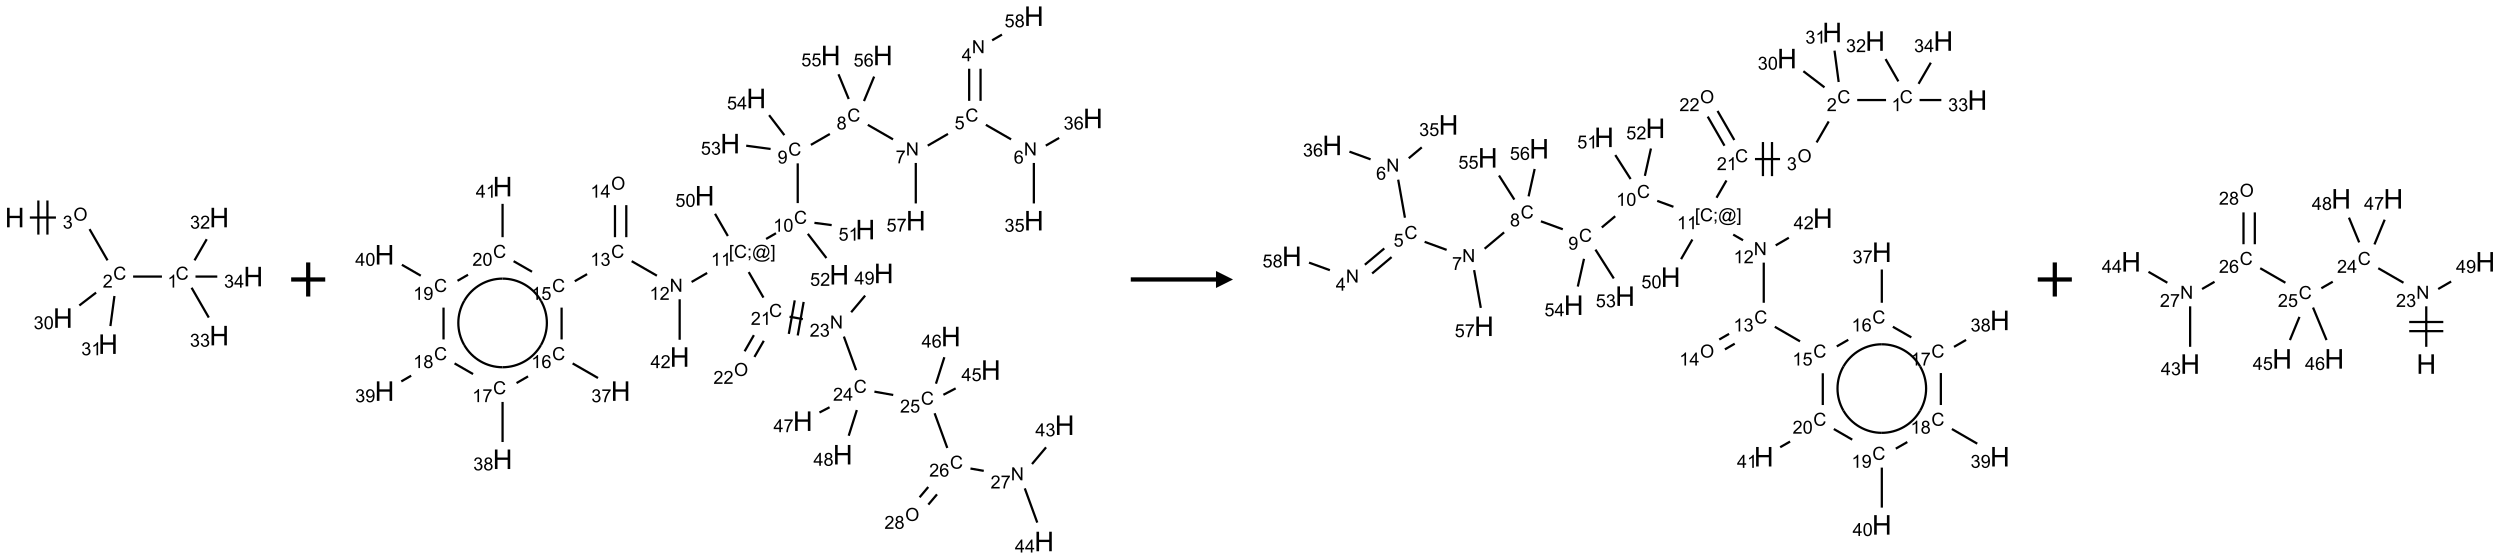 <?xml version="1.0" encoding="UTF-8"?>
<svg xmlns="http://www.w3.org/2000/svg" xmlns:xlink="http://www.w3.org/1999/xlink" width="1467" height="328" viewBox="0 0 1467 328">
<defs>
<g>
<g id="glyph-0-0">
<path d="M 2 0 L 2 -10 L 10 -10 L 10 0 Z M 2.25 -0.25 L 9.75 -0.25 L 9.75 -9.75 L 2.25 -9.75 Z M 2.25 -0.25 "/>
</g>
<g id="glyph-0-1">
<path d="M 1.281 0 L 1.281 -11.453 L 2.797 -11.453 L 2.797 -6.75 L 8.75 -6.75 L 8.75 -11.453 L 10.266 -11.453 L 10.266 0 L 8.75 0 L 8.75 -5.398 L 2.797 -5.398 L 2.797 0 Z M 1.281 0 "/>
</g>
<g id="glyph-1-0">
<path d="M 1.332 0 L 1.332 -6.668 L 6.668 -6.668 L 6.668 0 Z M 1.5 -0.168 L 6.5 -0.168 L 6.5 -6.5 L 1.5 -6.5 Z M 1.5 -0.168 "/>
</g>
<g id="glyph-1-1">
<path d="M 0.516 -3.719 C 0.516 -4.984 0.855 -5.977 1.535 -6.695 C 2.215 -7.414 3.094 -7.77 4.172 -7.77 C 4.875 -7.77 5.512 -7.602 6.078 -7.266 C 6.645 -6.93 7.074 -6.461 7.371 -5.855 C 7.668 -5.254 7.816 -4.57 7.816 -3.809 C 7.816 -3.035 7.66 -2.34 7.348 -1.73 C 7.035 -1.117 6.594 -0.656 6.02 -0.34 C 5.449 -0.027 4.828 0.129 4.168 0.129 C 3.449 0.129 2.805 -0.043 2.238 -0.391 C 1.672 -0.738 1.246 -1.211 0.953 -1.812 C 0.66 -2.414 0.516 -3.047 0.516 -3.719 Z M 1.559 -3.703 C 1.559 -2.781 1.805 -2.059 2.301 -1.527 C 2.793 -1 3.414 -0.734 4.16 -0.734 C 4.922 -0.734 5.547 -1 6.039 -1.535 C 6.531 -2.07 6.777 -2.828 6.777 -3.812 C 6.777 -4.434 6.672 -4.977 6.461 -5.441 C 6.25 -5.902 5.945 -6.262 5.539 -6.52 C 5.133 -6.773 4.68 -6.902 4.176 -6.902 C 3.461 -6.902 2.848 -6.656 2.332 -6.164 C 1.816 -5.672 1.559 -4.852 1.559 -3.703 Z M 1.559 -3.703 "/>
</g>
<g id="glyph-1-2">
<path d="M 0.449 -2.016 L 1.387 -2.141 C 1.492 -1.609 1.676 -1.227 1.934 -0.992 C 2.191 -0.758 2.508 -0.641 2.879 -0.641 C 3.32 -0.641 3.695 -0.793 3.996 -1.098 C 4.301 -1.402 4.453 -1.781 4.453 -2.234 C 4.453 -2.664 4.312 -3.02 4.031 -3.301 C 3.75 -3.578 3.391 -3.719 2.957 -3.719 C 2.781 -3.719 2.562 -3.684 2.297 -3.613 L 2.402 -4.438 C 2.465 -4.43 2.516 -4.426 2.551 -4.426 C 2.949 -4.426 3.312 -4.531 3.629 -4.738 C 3.949 -4.949 4.109 -5.27 4.109 -5.703 C 4.109 -6.047 3.992 -6.332 3.762 -6.559 C 3.527 -6.785 3.227 -6.895 2.859 -6.895 C 2.496 -6.895 2.191 -6.781 1.949 -6.551 C 1.707 -6.324 1.547 -5.98 1.48 -5.52 L 0.543 -5.688 C 0.656 -6.316 0.918 -6.805 1.324 -7.148 C 1.73 -7.492 2.234 -7.668 2.84 -7.668 C 3.254 -7.668 3.641 -7.578 3.988 -7.398 C 4.34 -7.219 4.609 -6.977 4.793 -6.668 C 4.98 -6.359 5.074 -6.031 5.074 -5.684 C 5.074 -5.352 4.984 -5.051 4.809 -4.781 C 4.629 -4.512 4.367 -4.297 4.02 -4.137 C 4.473 -4.031 4.824 -3.816 5.074 -3.488 C 5.324 -3.16 5.449 -2.75 5.449 -2.254 C 5.449 -1.59 5.203 -1.023 4.719 -0.559 C 4.234 -0.098 3.617 0.137 2.875 0.137 C 2.203 0.137 1.648 -0.062 1.207 -0.465 C 0.762 -0.863 0.512 -1.379 0.449 -2.016 Z M 0.449 -2.016 "/>
</g>
<g id="glyph-1-3">
<path d="M 6.27 -2.676 L 7.281 -2.422 C 7.07 -1.594 6.688 -0.961 6.137 -0.523 C 5.586 -0.086 4.914 0.129 4.121 0.129 C 3.297 0.129 2.629 -0.039 2.113 -0.371 C 1.598 -0.707 1.203 -1.191 0.934 -1.828 C 0.664 -2.465 0.531 -3.145 0.531 -3.875 C 0.531 -4.672 0.684 -5.363 0.988 -5.957 C 1.293 -6.547 1.723 -6.996 2.285 -7.305 C 2.844 -7.613 3.461 -7.766 4.137 -7.766 C 4.898 -7.766 5.543 -7.57 6.062 -7.184 C 6.582 -6.793 6.945 -6.246 7.152 -5.543 L 6.156 -5.309 C 5.98 -5.863 5.723 -6.266 5.387 -6.52 C 5.051 -6.773 4.625 -6.902 4.113 -6.902 C 3.527 -6.902 3.039 -6.762 2.645 -6.48 C 2.25 -6.199 1.973 -5.82 1.812 -5.348 C 1.652 -4.871 1.574 -4.383 1.574 -3.879 C 1.574 -3.23 1.668 -2.664 1.855 -2.18 C 2.047 -1.695 2.34 -1.332 2.738 -1.094 C 3.137 -0.855 3.57 -0.734 4.035 -0.734 C 4.602 -0.734 5.082 -0.898 5.473 -1.223 C 5.867 -1.551 6.133 -2.035 6.27 -2.676 Z M 6.27 -2.676 "/>
</g>
<g id="glyph-1-4">
<path d="M 5.371 -0.902 L 5.371 0 L 0.324 0 C 0.316 -0.227 0.352 -0.441 0.434 -0.652 C 0.562 -0.996 0.766 -1.332 1.051 -1.668 C 1.332 -2 1.742 -2.387 2.277 -2.824 C 3.105 -3.504 3.668 -4.043 3.957 -4.441 C 4.25 -4.84 4.395 -5.215 4.395 -5.566 C 4.395 -5.938 4.262 -6.254 3.996 -6.508 C 3.73 -6.762 3.387 -6.891 2.957 -6.891 C 2.508 -6.891 2.145 -6.754 1.875 -6.484 C 1.605 -6.215 1.469 -5.84 1.465 -5.359 L 0.5 -5.457 C 0.566 -6.176 0.812 -6.727 1.246 -7.102 C 1.676 -7.477 2.254 -7.668 2.98 -7.668 C 3.711 -7.668 4.293 -7.465 4.719 -7.059 C 5.145 -6.652 5.359 -6.148 5.359 -5.547 C 5.359 -5.242 5.297 -4.941 5.172 -4.645 C 5.047 -4.352 4.84 -4.039 4.551 -3.715 C 4.262 -3.387 3.777 -2.938 3.105 -2.371 C 2.543 -1.898 2.18 -1.578 2.02 -1.41 C 1.859 -1.242 1.73 -1.07 1.625 -0.902 Z M 5.371 -0.902 "/>
</g>
<g id="glyph-1-5">
<path d="M 3.973 0 L 3.035 0 L 3.035 -5.973 C 2.809 -5.758 2.516 -5.543 2.148 -5.328 C 1.781 -5.113 1.453 -4.953 1.16 -4.844 L 1.16 -5.75 C 1.684 -5.996 2.145 -6.297 2.535 -6.645 C 2.93 -6.996 3.207 -7.336 3.371 -7.668 L 3.973 -7.668 Z M 3.973 0 "/>
</g>
<g id="glyph-1-6">
<path d="M 3.449 0 L 3.449 -1.828 L 0.137 -1.828 L 0.137 -2.688 L 3.621 -7.637 L 4.387 -7.637 L 4.387 -2.688 L 5.418 -2.688 L 5.418 -1.828 L 4.387 -1.828 L 4.387 0 Z M 3.449 -2.688 L 3.449 -6.129 L 1.059 -2.688 Z M 3.449 -2.688 "/>
</g>
<g id="glyph-1-7">
<path d="M 0.441 -3.766 C 0.441 -4.668 0.535 -5.395 0.723 -5.945 C 0.906 -6.496 1.184 -6.922 1.551 -7.219 C 1.918 -7.516 2.375 -7.668 2.934 -7.668 C 3.344 -7.668 3.703 -7.586 4.012 -7.418 C 4.32 -7.254 4.574 -7.016 4.777 -6.707 C 4.977 -6.395 5.137 -6.016 5.25 -5.57 C 5.363 -5.125 5.422 -4.523 5.422 -3.766 C 5.422 -2.871 5.328 -2.148 5.145 -1.598 C 4.961 -1.047 4.688 -0.621 4.32 -0.32 C 3.953 -0.02 3.492 0.129 2.934 0.129 C 2.195 0.129 1.617 -0.133 1.199 -0.66 C 0.695 -1.297 0.441 -2.332 0.441 -3.766 Z M 1.406 -3.766 C 1.406 -2.512 1.555 -1.68 1.848 -1.262 C 2.141 -0.848 2.5 -0.641 2.934 -0.641 C 3.363 -0.641 3.727 -0.848 4.02 -1.266 C 4.312 -1.684 4.457 -2.516 4.457 -3.766 C 4.457 -5.023 4.312 -5.859 4.02 -6.27 C 3.727 -6.684 3.359 -6.891 2.922 -6.891 C 2.492 -6.891 2.148 -6.707 1.891 -6.344 C 1.566 -5.879 1.406 -5.02 1.406 -3.766 Z M 1.406 -3.766 "/>
</g>
<g id="glyph-1-8">
<path d="M 0.812 0 L 0.812 -7.637 L 1.848 -7.637 L 5.859 -1.641 L 5.859 -7.637 L 6.828 -7.637 L 6.828 0 L 5.793 0 L 1.781 -6 L 1.781 0 Z M 0.812 0 "/>
</g>
<g id="glyph-1-9">
<path d="M 0.441 -2 L 1.426 -2.082 C 1.5 -1.605 1.668 -1.242 1.934 -1.004 C 2.199 -0.762 2.52 -0.641 2.895 -0.641 C 3.348 -0.641 3.73 -0.812 4.043 -1.152 C 4.355 -1.492 4.512 -1.941 4.512 -2.504 C 4.512 -3.039 4.359 -3.461 4.059 -3.77 C 3.758 -4.078 3.367 -4.234 2.879 -4.234 C 2.578 -4.234 2.305 -4.164 2.062 -4.027 C 1.82 -3.891 1.629 -3.715 1.488 -3.496 L 0.609 -3.609 L 1.348 -7.531 L 5.145 -7.531 L 5.145 -6.637 L 2.098 -6.637 L 1.688 -4.582 C 2.145 -4.902 2.625 -5.062 3.129 -5.062 C 3.797 -5.062 4.359 -4.832 4.816 -4.371 C 5.277 -3.91 5.504 -3.312 5.504 -2.59 C 5.504 -1.898 5.305 -1.301 4.902 -0.797 C 4.41 -0.18 3.742 0.129 2.895 0.129 C 2.199 0.129 1.633 -0.062 1.195 -0.453 C 0.758 -0.844 0.504 -1.359 0.441 -2 Z M 0.441 -2 "/>
</g>
<g id="glyph-1-10">
<path d="M 5.309 -5.766 L 4.375 -5.691 C 4.293 -6.059 4.172 -6.328 4.02 -6.496 C 3.766 -6.762 3.453 -6.895 3.082 -6.895 C 2.785 -6.895 2.523 -6.812 2.297 -6.645 C 2 -6.43 1.77 -6.117 1.598 -5.703 C 1.43 -5.289 1.34 -4.703 1.332 -3.938 C 1.559 -4.281 1.836 -4.535 2.16 -4.703 C 2.488 -4.871 2.828 -4.953 3.188 -4.953 C 3.812 -4.953 4.344 -4.723 4.785 -4.262 C 5.223 -3.801 5.441 -3.207 5.441 -2.48 C 5.441 -2 5.34 -1.555 5.133 -1.145 C 4.926 -0.73 4.641 -0.418 4.281 -0.199 C 3.922 0.02 3.512 0.129 3.051 0.129 C 2.27 0.129 1.633 -0.156 1.141 -0.73 C 0.648 -1.305 0.402 -2.254 0.402 -3.574 C 0.402 -5.051 0.672 -6.121 1.219 -6.793 C 1.695 -7.375 2.336 -7.668 3.141 -7.668 C 3.742 -7.668 4.234 -7.5 4.617 -7.16 C 5 -6.824 5.23 -6.359 5.309 -5.766 Z M 1.48 -2.473 C 1.48 -2.152 1.547 -1.844 1.684 -1.547 C 1.82 -1.25 2.016 -1.027 2.262 -0.871 C 2.508 -0.719 2.766 -0.641 3.035 -0.641 C 3.434 -0.641 3.773 -0.801 4.059 -1.121 C 4.344 -1.441 4.484 -1.875 4.484 -2.422 C 4.484 -2.949 4.344 -3.367 4.062 -3.668 C 3.781 -3.973 3.426 -4.125 3 -4.125 C 2.578 -4.125 2.219 -3.973 1.922 -3.668 C 1.625 -3.363 1.48 -2.969 1.48 -2.473 Z M 1.48 -2.473 "/>
</g>
<g id="glyph-1-11">
<path d="M 0.504 -6.637 L 0.504 -7.535 L 5.449 -7.535 L 5.449 -6.809 C 4.961 -6.289 4.48 -5.602 4.004 -4.746 C 3.527 -3.887 3.156 -3.004 2.895 -2.098 C 2.707 -1.461 2.59 -0.762 2.535 0 L 1.574 0 C 1.582 -0.602 1.703 -1.328 1.926 -2.176 C 2.152 -3.027 2.477 -3.848 2.898 -4.637 C 3.32 -5.426 3.77 -6.094 4.246 -6.637 Z M 0.504 -6.637 "/>
</g>
<g id="glyph-1-12">
<path d="M 1.887 -4.141 C 1.496 -4.281 1.207 -4.484 1.02 -4.75 C 0.832 -5.016 0.738 -5.328 0.738 -5.699 C 0.738 -6.254 0.938 -6.719 1.34 -7.098 C 1.738 -7.477 2.27 -7.668 2.934 -7.668 C 3.598 -7.668 4.137 -7.473 4.543 -7.086 C 4.949 -6.699 5.152 -6.227 5.152 -5.672 C 5.152 -5.316 5.059 -5.008 4.871 -4.746 C 4.688 -4.484 4.406 -4.281 4.027 -4.141 C 4.496 -3.988 4.852 -3.742 5.098 -3.402 C 5.34 -3.062 5.465 -2.656 5.465 -2.184 C 5.465 -1.531 5.234 -0.98 4.77 -0.535 C 4.309 -0.09 3.703 0.129 2.949 0.129 C 2.195 0.129 1.586 -0.094 1.125 -0.539 C 0.664 -0.984 0.434 -1.543 0.434 -2.207 C 0.434 -2.703 0.559 -3.121 0.809 -3.457 C 1.062 -3.793 1.422 -4.02 1.887 -4.141 Z M 1.699 -5.73 C 1.699 -5.367 1.812 -5.074 2.047 -4.844 C 2.281 -4.613 2.582 -4.5 2.953 -4.5 C 3.312 -4.5 3.609 -4.613 3.84 -4.84 C 4.07 -5.066 4.188 -5.348 4.188 -5.676 C 4.188 -6.02 4.07 -6.309 3.832 -6.543 C 3.594 -6.777 3.297 -6.895 2.941 -6.895 C 2.586 -6.895 2.289 -6.781 2.051 -6.551 C 1.816 -6.324 1.699 -6.047 1.699 -5.73 Z M 1.395 -2.203 C 1.395 -1.938 1.461 -1.676 1.586 -1.426 C 1.711 -1.176 1.902 -0.984 2.152 -0.848 C 2.402 -0.711 2.672 -0.641 2.957 -0.641 C 3.406 -0.641 3.777 -0.785 4.066 -1.074 C 4.359 -1.363 4.504 -1.727 4.504 -2.172 C 4.504 -2.625 4.355 -2.996 4.055 -3.293 C 3.754 -3.586 3.379 -3.734 2.926 -3.734 C 2.484 -3.734 2.121 -3.59 1.832 -3.297 C 1.543 -3.004 1.395 -2.641 1.395 -2.203 Z M 1.395 -2.203 "/>
</g>
<g id="glyph-1-13">
<path d="M 0.582 -1.766 L 1.484 -1.848 C 1.562 -1.426 1.707 -1.117 1.922 -0.926 C 2.137 -0.734 2.414 -0.641 2.75 -0.641 C 3.039 -0.641 3.289 -0.707 3.508 -0.84 C 3.727 -0.973 3.902 -1.148 4.043 -1.367 C 4.18 -1.586 4.297 -1.887 4.391 -2.262 C 4.484 -2.637 4.531 -3.016 4.531 -3.406 C 4.531 -3.449 4.531 -3.512 4.527 -3.594 C 4.34 -3.297 4.082 -3.055 3.758 -2.867 C 3.434 -2.68 3.082 -2.59 2.703 -2.59 C 2.07 -2.59 1.535 -2.816 1.098 -3.277 C 0.66 -3.734 0.441 -4.34 0.441 -5.09 C 0.441 -5.863 0.672 -6.484 1.129 -6.957 C 1.586 -7.43 2.156 -7.668 2.844 -7.668 C 3.34 -7.668 3.793 -7.531 4.207 -7.266 C 4.617 -7 4.93 -6.617 5.145 -6.121 C 5.355 -5.629 5.465 -4.91 5.465 -3.973 C 5.465 -2.996 5.359 -2.223 5.145 -1.645 C 4.934 -1.066 4.617 -0.625 4.199 -0.324 C 3.781 -0.02 3.293 0.129 2.73 0.129 C 2.133 0.129 1.645 -0.035 1.266 -0.367 C 0.887 -0.699 0.66 -1.164 0.582 -1.766 Z M 4.422 -5.137 C 4.422 -5.676 4.277 -6.102 3.992 -6.418 C 3.707 -6.734 3.359 -6.891 2.957 -6.891 C 2.543 -6.891 2.18 -6.719 1.871 -6.379 C 1.562 -6.039 1.406 -5.598 1.406 -5.059 C 1.406 -4.57 1.555 -4.176 1.848 -3.871 C 2.141 -3.566 2.5 -3.418 2.934 -3.418 C 3.367 -3.418 3.723 -3.57 4.004 -3.871 C 4.281 -4.176 4.422 -4.598 4.422 -5.137 Z M 4.422 -5.137 "/>
</g>
<g id="glyph-1-14">
<path d="M 0.723 2.121 L 0.723 -7.637 L 2.793 -7.637 L 2.793 -6.859 L 1.66 -6.859 L 1.66 1.344 L 2.793 1.344 L 2.793 2.121 Z M 0.723 2.121 "/>
</g>
<g id="glyph-1-15">
<path d="M 0.949 -4.465 L 0.949 -5.531 L 2.016 -5.531 L 2.016 -4.465 Z M 0.949 0 L 0.949 -1.066 L 2.016 -1.066 L 2.016 0 C 2.016 0.391 1.945 0.711 1.809 0.949 C 1.668 1.191 1.449 1.379 1.145 1.512 L 0.887 1.109 C 1.082 1.023 1.23 0.895 1.324 0.727 C 1.418 0.559 1.469 0.316 1.48 0 Z M 0.949 0 "/>
</g>
<g id="glyph-1-16">
<path d="M 6.047 -0.848 C 5.82 -0.59 5.57 -0.379 5.289 -0.223 C 5.008 -0.062 4.73 0.016 4.449 0.016 C 4.141 0.016 3.84 -0.074 3.547 -0.254 C 3.254 -0.434 3.02 -0.715 2.836 -1.09 C 2.652 -1.465 2.562 -1.875 2.562 -2.324 C 2.562 -2.875 2.703 -3.43 2.988 -3.98 C 3.27 -4.535 3.621 -4.953 4.043 -5.23 C 4.461 -5.508 4.871 -5.645 5.266 -5.645 C 5.566 -5.645 5.855 -5.566 6.129 -5.41 C 6.402 -5.25 6.641 -5.012 6.84 -4.688 L 7.016 -5.496 L 7.949 -5.496 L 7.199 -2 C 7.094 -1.516 7.043 -1.246 7.043 -1.191 C 7.043 -1.098 7.078 -1.02 7.148 -0.949 C 7.219 -0.883 7.305 -0.848 7.406 -0.848 C 7.59 -0.848 7.832 -0.953 8.129 -1.168 C 8.527 -1.445 8.84 -1.816 9.07 -2.285 C 9.301 -2.75 9.418 -3.234 9.418 -3.73 C 9.418 -4.309 9.27 -4.852 8.973 -5.355 C 8.676 -5.859 8.23 -6.262 7.645 -6.562 C 7.055 -6.863 6.406 -7.016 5.691 -7.016 C 4.879 -7.016 4.137 -6.824 3.465 -6.445 C 2.793 -6.066 2.273 -5.52 1.902 -4.809 C 1.535 -4.098 1.348 -3.34 1.348 -2.527 C 1.348 -1.676 1.535 -0.941 1.902 -0.328 C 2.273 0.285 2.809 0.742 3.508 1.035 C 4.207 1.328 4.984 1.473 5.832 1.473 C 6.742 1.473 7.504 1.32 8.121 1.016 C 8.734 0.711 9.195 0.34 9.5 -0.098 L 10.441 -0.098 C 10.266 0.266 9.961 0.637 9.531 1.016 C 9.102 1.395 8.59 1.695 7.996 1.914 C 7.402 2.133 6.688 2.246 5.848 2.246 C 5.078 2.246 4.367 2.145 3.715 1.949 C 3.066 1.75 2.512 1.453 2.051 1.055 C 1.594 0.656 1.25 0.199 1.016 -0.316 C 0.723 -0.973 0.578 -1.684 0.578 -2.441 C 0.578 -3.289 0.75 -4.098 1.098 -4.863 C 1.523 -5.805 2.125 -6.527 2.902 -7.027 C 3.684 -7.527 4.629 -7.777 5.738 -7.777 C 6.602 -7.777 7.375 -7.602 8.059 -7.246 C 8.746 -6.895 9.285 -6.371 9.684 -5.672 C 10.02 -5.07 10.188 -4.418 10.188 -3.715 C 10.188 -2.707 9.832 -1.812 9.125 -1.031 C 8.492 -0.328 7.801 0.02 7.051 0.02 C 6.812 0.02 6.617 -0.016 6.473 -0.09 C 6.324 -0.16 6.215 -0.266 6.145 -0.402 C 6.102 -0.488 6.066 -0.637 6.047 -0.848 Z M 3.527 -2.262 C 3.527 -1.785 3.641 -1.414 3.863 -1.152 C 4.09 -0.887 4.348 -0.754 4.641 -0.754 C 4.836 -0.754 5.039 -0.812 5.254 -0.93 C 5.469 -1.047 5.676 -1.219 5.871 -1.449 C 6.066 -1.676 6.23 -1.969 6.355 -2.32 C 6.48 -2.672 6.543 -3.027 6.543 -3.379 C 6.543 -3.852 6.426 -4.219 6.191 -4.48 C 5.957 -4.738 5.672 -4.871 5.332 -4.871 C 5.109 -4.871 4.902 -4.812 4.707 -4.699 C 4.512 -4.586 4.32 -4.406 4.137 -4.156 C 3.953 -3.906 3.805 -3.602 3.691 -3.246 C 3.582 -2.887 3.527 -2.559 3.527 -2.262 Z M 3.527 -2.262 "/>
</g>
<g id="glyph-1-17">
<path d="M 2.27 2.121 L 0.203 2.121 L 0.203 1.344 L 1.332 1.344 L 1.332 -6.859 L 0.203 -6.859 L 0.203 -7.637 L 2.27 -7.637 Z M 2.27 2.121 "/>
</g>
</g>
</defs>
<path fill="none" stroke-width="0.033" stroke-linecap="butt" stroke-linejoin="miter" stroke="rgb(0%, 0%, 0%)" stroke-opacity="1" stroke-miterlimit="10" d="M 0.222 0 L 0.605 0 " transform="matrix(40, 0, 0, 40, 8.627, 127.654)"/>
<path fill="none" stroke-width="0.033" stroke-linecap="butt" stroke-linejoin="miter" stroke="rgb(0%, 0%, 0%)" stroke-opacity="1" stroke-miterlimit="10" d="M 0.48 0.25 L 0.48 -0.25 " transform="matrix(40, 0, 0, 40, 8.627, 127.654)"/>
<path fill="none" stroke-width="0.033" stroke-linecap="butt" stroke-linejoin="miter" stroke="rgb(0%, 0%, 0%)" stroke-opacity="1" stroke-miterlimit="10" d="M 0.347 0.25 L 0.347 -0.25 " transform="matrix(40, 0, 0, 40, 8.627, 127.654)"/>
<path fill="none" stroke-width="0.033" stroke-linecap="butt" stroke-linejoin="miter" stroke="rgb(0%, 0%, 0%)" stroke-opacity="1" stroke-miterlimit="10" d="M 1.098 0.17 L 1.362 0.628 " transform="matrix(40, 0, 0, 40, 8.627, 127.654)"/>
<path fill="none" stroke-width="0.033" stroke-linecap="butt" stroke-linejoin="miter" stroke="rgb(0%, 0%, 0%)" stroke-opacity="1" stroke-miterlimit="10" d="M 1.737 0.866 L 2.16 0.866 " transform="matrix(40, 0, 0, 40, 8.627, 127.654)"/>
<path fill="none" stroke-width="0.033" stroke-linecap="butt" stroke-linejoin="miter" stroke="rgb(0%, 0%, 0%)" stroke-opacity="1" stroke-miterlimit="10" d="M 2.638 0.628 L 2.817 0.318 " transform="matrix(40, 0, 0, 40, 8.627, 127.654)"/>
<path fill="none" stroke-width="0.033" stroke-linecap="butt" stroke-linejoin="miter" stroke="rgb(0%, 0%, 0%)" stroke-opacity="1" stroke-miterlimit="10" d="M 2.595 1.03 L 2.847 1.467 " transform="matrix(40, 0, 0, 40, 8.627, 127.654)"/>
<path fill="none" stroke-width="0.033" stroke-linecap="butt" stroke-linejoin="miter" stroke="rgb(0%, 0%, 0%)" stroke-opacity="1" stroke-miterlimit="10" d="M 2.652 0.866 L 2.972 0.866 " transform="matrix(40, 0, 0, 40, 8.627, 127.654)"/>
<path fill="none" stroke-width="0.033" stroke-linecap="butt" stroke-linejoin="miter" stroke="rgb(0%, 0%, 0%)" stroke-opacity="1" stroke-miterlimit="10" d="M 1.194 1.101 L 0.948 1.29 " transform="matrix(40, 0, 0, 40, 8.627, 127.654)"/>
<path fill="none" stroke-width="0.033" stroke-linecap="butt" stroke-linejoin="miter" stroke="rgb(0%, 0%, 0%)" stroke-opacity="1" stroke-miterlimit="10" d="M 1.463 1.151 L 1.404 1.592 " transform="matrix(40, 0, 0, 40, 8.627, 127.654)"/>
<g fill="rgb(0%, 0%, 0%)" fill-opacity="1">
<use xlink:href="#glyph-0-1" x="2.855" y="133.383"/>
</g>
<g fill="rgb(0%, 0%, 0%)" fill-opacity="1">
<use xlink:href="#glyph-1-1" x="43.051" y="129.504"/>
</g>
<g fill="rgb(0%, 0%, 0%)" fill-opacity="1">
<use xlink:href="#glyph-1-2" x="36.781" y="134.137"/>
</g>
<g fill="rgb(0%, 0%, 0%)" fill-opacity="1">
<use xlink:href="#glyph-1-3" x="66.41" y="164.141"/>
</g>
<g fill="rgb(0%, 0%, 0%)" fill-opacity="1">
<use xlink:href="#glyph-1-4" x="60.238" y="168.777"/>
</g>
<g fill="rgb(0%, 0%, 0%)" fill-opacity="1">
<use xlink:href="#glyph-1-3" x="103.035" y="164.141"/>
</g>
<g fill="rgb(0%, 0%, 0%)" fill-opacity="1">
<use xlink:href="#glyph-1-5" x="98.254" y="168.777"/>
</g>
<g fill="rgb(0%, 0%, 0%)" fill-opacity="1">
<use xlink:href="#glyph-0-1" x="122.855" y="133.383"/>
</g>
<g fill="rgb(0%, 0%, 0%)" fill-opacity="1">
<use xlink:href="#glyph-1-2" x="111.5" y="134.176"/>
<use xlink:href="#glyph-1-4" x="117.432" y="134.176"/>
</g>
<g fill="rgb(0%, 0%, 0%)" fill-opacity="1">
<use xlink:href="#glyph-0-1" x="122.855" y="202.664"/>
</g>
<g fill="rgb(0%, 0%, 0%)" fill-opacity="1">
<use xlink:href="#glyph-1-2" x="111.422" y="203.457"/>
<use xlink:href="#glyph-1-2" x="117.354" y="203.457"/>
</g>
<g fill="rgb(0%, 0%, 0%)" fill-opacity="1">
<use xlink:href="#glyph-0-1" x="142.855" y="168.023"/>
</g>
<g fill="rgb(0%, 0%, 0%)" fill-opacity="1">
<use xlink:href="#glyph-1-2" x="131.453" y="168.816"/>
<use xlink:href="#glyph-1-6" x="137.385" y="168.816"/>
</g>
<g fill="rgb(0%, 0%, 0%)" fill-opacity="1">
<use xlink:href="#glyph-0-1" x="31.121" y="192.375"/>
</g>
<g fill="rgb(0%, 0%, 0%)" fill-opacity="1">
<use xlink:href="#glyph-1-2" x="19.711" y="193.164"/>
<use xlink:href="#glyph-1-7" x="25.643" y="193.164"/>
</g>
<g fill="rgb(0%, 0%, 0%)" fill-opacity="1">
<use xlink:href="#glyph-0-1" x="57.633" y="207.68"/>
</g>
<g fill="rgb(0%, 0%, 0%)" fill-opacity="1">
<use xlink:href="#glyph-1-2" x="47.676" y="208.473"/>
<use xlink:href="#glyph-1-5" x="53.608" y="208.473"/>
</g>
<path fill="none" stroke-width="0.062" stroke-linecap="butt" stroke-linejoin="miter" stroke="rgb(0%, 0%, 0%)" stroke-opacity="1" stroke-miterlimit="10" d="M -0 0 L 0.5 0 M 0.25 -0.25 L 0.25 0.25 " transform="matrix(40, 0, 0, 40, 170.85, 164)"/>
<path fill="none" stroke-width="0.033" stroke-linecap="butt" stroke-linejoin="miter" stroke="rgb(0%, 0%, 0%)" stroke-opacity="1" stroke-miterlimit="10" d="M 8.577 0.771 L 8.577 1.242 " transform="matrix(40, 0, 0, 40, 225.627, 9.498)"/>
<path fill="none" stroke-width="0.033" stroke-linecap="butt" stroke-linejoin="miter" stroke="rgb(0%, 0%, 0%)" stroke-opacity="1" stroke-miterlimit="10" d="M 8.744 0.771 L 8.744 1.242 " transform="matrix(40, 0, 0, 40, 225.627, 9.498)"/>
<path fill="none" stroke-width="0.033" stroke-linecap="butt" stroke-linejoin="miter" stroke="rgb(0%, 0%, 0%)" stroke-opacity="1" stroke-miterlimit="10" d="M 8.822 1.594 L 9.192 1.807 " transform="matrix(40, 0, 0, 40, 225.627, 9.498)"/>
<path fill="none" stroke-width="0.033" stroke-linecap="butt" stroke-linejoin="miter" stroke="rgb(0%, 0%, 0%)" stroke-opacity="1" stroke-miterlimit="10" d="M 9.526 2.153 L 9.526 2.747 " transform="matrix(40, 0, 0, 40, 225.627, 9.498)"/>
<path fill="none" stroke-width="0.033" stroke-linecap="butt" stroke-linejoin="miter" stroke="rgb(0%, 0%, 0%)" stroke-opacity="1" stroke-miterlimit="10" d="M 9.701 1.899 L 9.897 1.786 " transform="matrix(40, 0, 0, 40, 225.627, 9.498)"/>
<path fill="none" stroke-width="0.033" stroke-linecap="butt" stroke-linejoin="miter" stroke="rgb(0%, 0%, 0%)" stroke-opacity="1" stroke-miterlimit="10" d="M 8.266 1.727 L 7.969 1.899 " transform="matrix(40, 0, 0, 40, 225.627, 9.498)"/>
<path fill="none" stroke-width="0.033" stroke-linecap="butt" stroke-linejoin="miter" stroke="rgb(0%, 0%, 0%)" stroke-opacity="1" stroke-miterlimit="10" d="M 7.46 1.807 L 7.09 1.594 " transform="matrix(40, 0, 0, 40, 225.627, 9.498)"/>
<path fill="none" stroke-width="0.033" stroke-linecap="butt" stroke-linejoin="miter" stroke="rgb(0%, 0%, 0%)" stroke-opacity="1" stroke-miterlimit="10" d="M 6.533 1.728 L 6.255 1.888 " transform="matrix(40, 0, 0, 40, 225.627, 9.498)"/>
<path fill="none" stroke-width="0.033" stroke-linecap="butt" stroke-linejoin="miter" stroke="rgb(0%, 0%, 0%)" stroke-opacity="1" stroke-miterlimit="10" d="M 6.062 2.159 L 6.062 2.742 " transform="matrix(40, 0, 0, 40, 225.627, 9.498)"/>
<path fill="none" stroke-width="0.033" stroke-linecap="butt" stroke-linejoin="miter" stroke="rgb(0%, 0%, 0%)" stroke-opacity="1" stroke-miterlimit="10" d="M 5.743 3.184 L 5.598 3.268 " transform="matrix(40, 0, 0, 40, 225.627, 9.498)"/>
<path fill="none" stroke-width="0.033" stroke-linecap="butt" stroke-linejoin="miter" stroke="rgb(0%, 0%, 0%)" stroke-opacity="1" stroke-miterlimit="10" d="M 4.733 3.767 L 4.505 3.899 " transform="matrix(40, 0, 0, 40, 225.627, 9.498)"/>
<path fill="none" stroke-width="0.033" stroke-linecap="butt" stroke-linejoin="miter" stroke="rgb(0%, 0%, 0%)" stroke-opacity="1" stroke-miterlimit="10" d="M 3.996 3.807 L 3.626 3.594 " transform="matrix(40, 0, 0, 40, 225.627, 9.498)"/>
<path fill="none" stroke-width="0.033" stroke-linecap="butt" stroke-linejoin="miter" stroke="rgb(0%, 0%, 0%)" stroke-opacity="1" stroke-miterlimit="10" d="M 3.547 3.242 L 3.547 2.772 " transform="matrix(40, 0, 0, 40, 225.627, 9.498)"/>
<path fill="none" stroke-width="0.033" stroke-linecap="butt" stroke-linejoin="miter" stroke="rgb(0%, 0%, 0%)" stroke-opacity="1" stroke-miterlimit="10" d="M 3.381 3.242 L 3.381 2.772 " transform="matrix(40, 0, 0, 40, 225.627, 9.498)"/>
<path fill="none" stroke-width="0.033" stroke-linecap="butt" stroke-linejoin="miter" stroke="rgb(0%, 0%, 0%)" stroke-opacity="1" stroke-miterlimit="10" d="M 2.972 3.784 L 2.791 3.888 " transform="matrix(40, 0, 0, 40, 225.627, 9.498)"/>
<path fill="none" stroke-width="0.033" stroke-linecap="butt" stroke-linejoin="miter" stroke="rgb(0%, 0%, 0%)" stroke-opacity="1" stroke-miterlimit="10" d="M 2.598 4.275 L 2.598 4.742 " transform="matrix(40, 0, 0, 40, 225.627, 9.498)"/>
<path fill="none" stroke-width="0.033" stroke-linecap="butt" stroke-linejoin="miter" stroke="rgb(0%, 0%, 0%)" stroke-opacity="1" stroke-miterlimit="10" d="M 2.76 5.094 L 3.132 5.308 " transform="matrix(40, 0, 0, 40, 225.627, 9.498)"/>
<path fill="none" stroke-width="0.033" stroke-linecap="butt" stroke-linejoin="miter" stroke="rgb(0%, 0%, 0%)" stroke-opacity="1" stroke-miterlimit="10" d="M 2.106 5.284 L 1.937 5.382 " transform="matrix(40, 0, 0, 40, 225.627, 9.498)"/>
<path fill="none" stroke-width="0.033" stroke-linecap="butt" stroke-linejoin="miter" stroke="rgb(0%, 0%, 0%)" stroke-opacity="1" stroke-miterlimit="10" d="M 1.732 5.659 L 1.732 6.247 " transform="matrix(40, 0, 0, 40, 225.627, 9.498)"/>
<path fill="none" stroke-width="0.033" stroke-linecap="butt" stroke-linejoin="miter" stroke="rgb(0%, 0%, 0%)" stroke-opacity="1" stroke-miterlimit="10" d="M 1.299 5.25 L 1.028 5.094 " transform="matrix(40, 0, 0, 40, 225.627, 9.498)"/>
<path fill="none" stroke-width="0.033" stroke-linecap="butt" stroke-linejoin="miter" stroke="rgb(0%, 0%, 0%)" stroke-opacity="1" stroke-miterlimit="10" d="M 0.391 5.274 L 0.246 5.358 " transform="matrix(40, 0, 0, 40, 225.627, 9.498)"/>
<path fill="none" stroke-width="0.033" stroke-linecap="butt" stroke-linejoin="miter" stroke="rgb(0%, 0%, 0%)" stroke-opacity="1" stroke-miterlimit="10" d="M 0.866 4.742 L 0.866 4.275 " transform="matrix(40, 0, 0, 40, 225.627, 9.498)"/>
<path fill="none" stroke-width="0.033" stroke-linecap="butt" stroke-linejoin="miter" stroke="rgb(0%, 0%, 0%)" stroke-opacity="1" stroke-miterlimit="10" d="M 0.532 3.807 L 0.255 3.647 " transform="matrix(40, 0, 0, 40, 225.627, 9.498)"/>
<path fill="none" stroke-width="0.033" stroke-linecap="butt" stroke-linejoin="miter" stroke="rgb(0%, 0%, 0%)" stroke-opacity="1" stroke-miterlimit="10" d="M 1.071 3.882 L 1.225 3.793 " transform="matrix(40, 0, 0, 40, 225.627, 9.498)"/>
<path fill="none" stroke-width="0.033" stroke-linecap="butt" stroke-linejoin="miter" stroke="rgb(0%, 0%, 0%)" stroke-opacity="1" stroke-miterlimit="10" d="M 1.894 3.594 L 2.164 3.749 " transform="matrix(40, 0, 0, 40, 225.627, 9.498)"/>
<path fill="none" stroke-width="0.033" stroke-linecap="butt" stroke-linejoin="miter" stroke="rgb(0%, 0%, 0%)" stroke-opacity="1" stroke-miterlimit="10" d="M 1.732 3.242 L 1.732 2.753 " transform="matrix(40, 0, 0, 40, 225.627, 9.498)"/>
<path fill="none" stroke-width="0.033" stroke-linecap="butt" stroke-linejoin="miter" stroke="rgb(0%, 0%, 0%)" stroke-opacity="1" stroke-miterlimit="10" d="M 4.33 4.153 L 4.33 4.747 " transform="matrix(40, 0, 0, 40, 225.627, 9.498)"/>
<path fill="none" stroke-width="0.033" stroke-linecap="butt" stroke-linejoin="miter" stroke="rgb(0%, 0%, 0%)" stroke-opacity="1" stroke-miterlimit="10" d="M 5.343 3.754 L 5.559 4.128 " transform="matrix(40, 0, 0, 40, 225.627, 9.498)"/>
<path fill="none" stroke-width="0.033" stroke-linecap="butt" stroke-linejoin="miter" stroke="rgb(0%, 0%, 0%)" stroke-opacity="1" stroke-miterlimit="10" d="M 5.419 4.679 L 5.283 4.916 " transform="matrix(40, 0, 0, 40, 225.627, 9.498)"/>
<path fill="none" stroke-width="0.033" stroke-linecap="butt" stroke-linejoin="miter" stroke="rgb(0%, 0%, 0%)" stroke-opacity="1" stroke-miterlimit="10" d="M 5.564 4.762 L 5.427 4.999 " transform="matrix(40, 0, 0, 40, 225.627, 9.498)"/>
<path fill="none" stroke-width="0.033" stroke-linecap="butt" stroke-linejoin="miter" stroke="rgb(0%, 0%, 0%)" stroke-opacity="1" stroke-miterlimit="10" d="M 5.942 4.409 L 6.137 4.444 " transform="matrix(40, 0, 0, 40, 225.627, 9.498)"/>
<path fill="none" stroke-width="0.033" stroke-linecap="butt" stroke-linejoin="miter" stroke="rgb(0%, 0%, 0%)" stroke-opacity="1" stroke-miterlimit="10" d="M 6.062 4.684 L 6.149 4.192 " transform="matrix(40, 0, 0, 40, 225.627, 9.498)"/>
<path fill="none" stroke-width="0.033" stroke-linecap="butt" stroke-linejoin="miter" stroke="rgb(0%, 0%, 0%)" stroke-opacity="1" stroke-miterlimit="10" d="M 5.931 4.661 L 6.018 4.169 " transform="matrix(40, 0, 0, 40, 225.627, 9.498)"/>
<path fill="none" stroke-width="0.033" stroke-linecap="butt" stroke-linejoin="miter" stroke="rgb(0%, 0%, 0%)" stroke-opacity="1" stroke-miterlimit="10" d="M 6.739 4.7 L 6.919 5.193 " transform="matrix(40, 0, 0, 40, 225.627, 9.498)"/>
<path fill="none" stroke-width="0.033" stroke-linecap="butt" stroke-linejoin="miter" stroke="rgb(0%, 0%, 0%)" stroke-opacity="1" stroke-miterlimit="10" d="M 7.187 5.508 L 7.463 5.557 " transform="matrix(40, 0, 0, 40, 225.627, 9.498)"/>
<path fill="none" stroke-width="0.033" stroke-linecap="butt" stroke-linejoin="miter" stroke="rgb(0%, 0%, 0%)" stroke-opacity="1" stroke-miterlimit="10" d="M 8.07 5.825 L 8.256 6.334 " transform="matrix(40, 0, 0, 40, 225.627, 9.498)"/>
<path fill="none" stroke-width="0.033" stroke-linecap="butt" stroke-linejoin="miter" stroke="rgb(0%, 0%, 0%)" stroke-opacity="1" stroke-miterlimit="10" d="M 8.596 6.636 L 8.791 6.67 " transform="matrix(40, 0, 0, 40, 225.627, 9.498)"/>
<path fill="none" stroke-width="0.033" stroke-linecap="butt" stroke-linejoin="miter" stroke="rgb(0%, 0%, 0%)" stroke-opacity="1" stroke-miterlimit="10" d="M 9.499 6.57 L 9.705 6.325 " transform="matrix(40, 0, 0, 40, 225.627, 9.498)"/>
<path fill="none" stroke-width="0.033" stroke-linecap="butt" stroke-linejoin="miter" stroke="rgb(0%, 0%, 0%)" stroke-opacity="1" stroke-miterlimit="10" d="M 9.393 6.927 L 9.576 7.429 " transform="matrix(40, 0, 0, 40, 225.627, 9.498)"/>
<path fill="none" stroke-width="0.033" stroke-linecap="butt" stroke-linejoin="miter" stroke="rgb(0%, 0%, 0%)" stroke-opacity="1" stroke-miterlimit="10" d="M 7.977 6.907 L 7.85 7.058 " transform="matrix(40, 0, 0, 40, 225.627, 9.498)"/>
<path fill="none" stroke-width="0.033" stroke-linecap="butt" stroke-linejoin="miter" stroke="rgb(0%, 0%, 0%)" stroke-opacity="1" stroke-miterlimit="10" d="M 8.105 7.015 L 7.978 7.165 " transform="matrix(40, 0, 0, 40, 225.627, 9.498)"/>
<path fill="none" stroke-width="0.033" stroke-linecap="butt" stroke-linejoin="miter" stroke="rgb(0%, 0%, 0%)" stroke-opacity="1" stroke-miterlimit="10" d="M 8.199 5.554 L 8.379 5.46 " transform="matrix(40, 0, 0, 40, 225.627, 9.498)"/>
<path fill="none" stroke-width="0.033" stroke-linecap="butt" stroke-linejoin="miter" stroke="rgb(0%, 0%, 0%)" stroke-opacity="1" stroke-miterlimit="10" d="M 8.09 5.391 L 8.213 5.003 " transform="matrix(40, 0, 0, 40, 225.627, 9.498)"/>
<path fill="none" stroke-width="0.033" stroke-linecap="butt" stroke-linejoin="miter" stroke="rgb(0%, 0%, 0%)" stroke-opacity="1" stroke-miterlimit="10" d="M 6.529 5.737 L 6.381 5.814 " transform="matrix(40, 0, 0, 40, 225.627, 9.498)"/>
<path fill="none" stroke-width="0.033" stroke-linecap="butt" stroke-linejoin="miter" stroke="rgb(0%, 0%, 0%)" stroke-opacity="1" stroke-miterlimit="10" d="M 6.929 5.778 L 6.81 6.155 " transform="matrix(40, 0, 0, 40, 225.627, 9.498)"/>
<path fill="none" stroke-width="0.033" stroke-linecap="butt" stroke-linejoin="miter" stroke="rgb(0%, 0%, 0%)" stroke-opacity="1" stroke-miterlimit="10" d="M 6.846 4.343 L 7.051 4.099 " transform="matrix(40, 0, 0, 40, 225.627, 9.498)"/>
<path fill="none" stroke-width="0.033" stroke-linecap="butt" stroke-linejoin="miter" stroke="rgb(0%, 0%, 0%)" stroke-opacity="1" stroke-miterlimit="10" d="M 5.037 3.225 L 4.849 2.899 " transform="matrix(40, 0, 0, 40, 225.627, 9.498)"/>
<path fill="none" stroke-width="0.033" stroke-linecap="butt" stroke-linejoin="miter" stroke="rgb(0%, 0%, 0%)" stroke-opacity="1" stroke-miterlimit="10" d="M 6.307 3.032 L 6.56 3.065 " transform="matrix(40, 0, 0, 40, 225.627, 9.498)"/>
<path fill="none" stroke-width="0.033" stroke-linecap="butt" stroke-linejoin="miter" stroke="rgb(0%, 0%, 0%)" stroke-opacity="1" stroke-miterlimit="10" d="M 6.21 3.193 L 6.483 3.548 " transform="matrix(40, 0, 0, 40, 225.627, 9.498)"/>
<path fill="none" stroke-width="0.033" stroke-linecap="butt" stroke-linejoin="miter" stroke="rgb(0%, 0%, 0%)" stroke-opacity="1" stroke-miterlimit="10" d="M 5.664 1.948 L 5.306 1.9 " transform="matrix(40, 0, 0, 40, 225.627, 9.498)"/>
<path fill="none" stroke-width="0.033" stroke-linecap="butt" stroke-linejoin="miter" stroke="rgb(0%, 0%, 0%)" stroke-opacity="1" stroke-miterlimit="10" d="M 5.866 1.745 L 5.642 1.452 " transform="matrix(40, 0, 0, 40, 225.627, 9.498)"/>
<path fill="none" stroke-width="0.033" stroke-linecap="butt" stroke-linejoin="miter" stroke="rgb(0%, 0%, 0%)" stroke-opacity="1" stroke-miterlimit="10" d="M 6.81 1.215 L 6.66 0.852 " transform="matrix(40, 0, 0, 40, 225.627, 9.498)"/>
<path fill="none" stroke-width="0.033" stroke-linecap="butt" stroke-linejoin="miter" stroke="rgb(0%, 0%, 0%)" stroke-opacity="1" stroke-miterlimit="10" d="M 7.034 1.245 L 7.183 0.886 " transform="matrix(40, 0, 0, 40, 225.627, 9.498)"/>
<path fill="none" stroke-width="0.033" stroke-linecap="butt" stroke-linejoin="miter" stroke="rgb(0%, 0%, 0%)" stroke-opacity="1" stroke-miterlimit="10" d="M 7.794 2.153 L 7.794 2.747 " transform="matrix(40, 0, 0, 40, 225.627, 9.498)"/>
<path fill="none" stroke-width="0.033" stroke-linecap="butt" stroke-linejoin="miter" stroke="rgb(0%, 0%, 0%)" stroke-opacity="1" stroke-miterlimit="10" d="M 8.914 0.354 L 9.058 0.27 " transform="matrix(40, 0, 0, 40, 225.627, 9.498)"/>
<path fill="none" stroke-width="0.033" stroke-linecap="butt" stroke-linejoin="miter" stroke="rgb(0%, 0%, 0%)" stroke-opacity="1" stroke-miterlimit="10" d="M 2.295 4.175 C 2.411 4.376 2.411 4.624 2.295 4.825 " transform="matrix(40, 0, 0, 40, 225.627, 9.498)"/>
<path fill="none" stroke-width="0.033" stroke-linecap="butt" stroke-linejoin="miter" stroke="rgb(0%, 0%, 0%)" stroke-opacity="1" stroke-miterlimit="10" d="M 1.732 3.85 C 1.964 3.85 2.179 3.974 2.295 4.175 " transform="matrix(40, 0, 0, 40, 225.627, 9.498)"/>
<path fill="none" stroke-width="0.033" stroke-linecap="butt" stroke-linejoin="miter" stroke="rgb(0%, 0%, 0%)" stroke-opacity="1" stroke-miterlimit="10" d="M 1.17 4.175 C 1.286 3.974 1.5 3.85 1.732 3.85 " transform="matrix(40, 0, 0, 40, 225.627, 9.498)"/>
<path fill="none" stroke-width="0.033" stroke-linecap="butt" stroke-linejoin="miter" stroke="rgb(0%, 0%, 0%)" stroke-opacity="1" stroke-miterlimit="10" d="M 1.17 4.825 C 1.054 4.624 1.054 4.376 1.17 4.175 " transform="matrix(40, 0, 0, 40, 225.627, 9.498)"/>
<path fill="none" stroke-width="0.033" stroke-linecap="butt" stroke-linejoin="miter" stroke="rgb(0%, 0%, 0%)" stroke-opacity="1" stroke-miterlimit="10" d="M 1.732 5.15 C 1.5 5.15 1.286 5.026 1.17 4.825 " transform="matrix(40, 0, 0, 40, 225.627, 9.498)"/>
<path fill="none" stroke-width="0.033" stroke-linecap="butt" stroke-linejoin="miter" stroke="rgb(0%, 0%, 0%)" stroke-opacity="1" stroke-miterlimit="10" d="M 2.295 4.825 C 2.179 5.026 1.964 5.15 1.732 5.15 " transform="matrix(40, 0, 0, 40, 225.627, 9.498)"/>
<g fill="rgb(0%, 0%, 0%)" fill-opacity="1">
<use xlink:href="#glyph-1-8" x="570.273" y="31.211"/>
</g>
<g fill="rgb(0%, 0%, 0%)" fill-opacity="1">
<use xlink:href="#glyph-1-6" x="564.332" y="35.949"/>
</g>
<g fill="rgb(0%, 0%, 0%)" fill-opacity="1">
<use xlink:href="#glyph-1-3" x="566.445" y="71.344"/>
</g>
<g fill="rgb(0%, 0%, 0%)" fill-opacity="1">
<use xlink:href="#glyph-1-9" x="560.133" y="75.848"/>
</g>
<g fill="rgb(0%, 0%, 0%)" fill-opacity="1">
<use xlink:href="#glyph-1-8" x="600.805" y="91.211"/>
</g>
<g fill="rgb(0%, 0%, 0%)" fill-opacity="1">
<use xlink:href="#glyph-1-10" x="594.84" y="95.98"/>
</g>
<g fill="rgb(0%, 0%, 0%)" fill-opacity="1">
<use xlink:href="#glyph-0-1" x="600.906" y="135.227"/>
</g>
<g fill="rgb(0%, 0%, 0%)" fill-opacity="1">
<use xlink:href="#glyph-1-2" x="589.414" y="136.02"/>
<use xlink:href="#glyph-1-9" x="595.346" y="136.02"/>
</g>
<g fill="rgb(0%, 0%, 0%)" fill-opacity="1">
<use xlink:href="#glyph-0-1" x="635.547" y="75.227"/>
</g>
<g fill="rgb(0%, 0%, 0%)" fill-opacity="1">
<use xlink:href="#glyph-1-2" x="624.117" y="76.02"/>
<use xlink:href="#glyph-1-10" x="630.049" y="76.02"/>
</g>
<g fill="rgb(0%, 0%, 0%)" fill-opacity="1">
<use xlink:href="#glyph-1-8" x="531.523" y="91.211"/>
</g>
<g fill="rgb(0%, 0%, 0%)" fill-opacity="1">
<use xlink:href="#glyph-1-11" x="525.551" y="95.852"/>
</g>
<g fill="rgb(0%, 0%, 0%)" fill-opacity="1">
<use xlink:href="#glyph-1-3" x="497.164" y="71.344"/>
</g>
<g fill="rgb(0%, 0%, 0%)" fill-opacity="1">
<use xlink:href="#glyph-1-12" x="490.895" y="75.98"/>
</g>
<g fill="rgb(0%, 0%, 0%)" fill-opacity="1">
<use xlink:href="#glyph-1-3" x="462.52" y="91.344"/>
</g>
<g fill="rgb(0%, 0%, 0%)" fill-opacity="1">
<use xlink:href="#glyph-1-13" x="456.254" y="95.98"/>
</g>
<g fill="rgb(0%, 0%, 0%)" fill-opacity="1">
<use xlink:href="#glyph-1-3" x="465.895" y="131.344"/>
</g>
<g fill="rgb(0%, 0%, 0%)" fill-opacity="1">
<use xlink:href="#glyph-1-5" x="453.738" y="135.98"/>
<use xlink:href="#glyph-1-7" x="459.671" y="135.98"/>
</g>
<g fill="rgb(0%, 0%, 0%)" fill-opacity="1">
<use xlink:href="#glyph-1-14" x="427.684" y="151.352"/>
<use xlink:href="#glyph-1-3" x="430.647" y="151.352"/>
<use xlink:href="#glyph-1-15" x="438.35" y="151.352"/>
<use xlink:href="#glyph-1-16" x="441.314" y="151.352"/>
<use xlink:href="#glyph-1-17" x="452.142" y="151.352"/>
</g>
<g fill="rgb(0%, 0%, 0%)" fill-opacity="1">
<use xlink:href="#glyph-1-5" x="417.168" y="155.98"/>
<use xlink:href="#glyph-1-5" x="423.1" y="155.98"/>
</g>
<g fill="rgb(0%, 0%, 0%)" fill-opacity="1">
<use xlink:href="#glyph-1-8" x="392.957" y="171.211"/>
</g>
<g fill="rgb(0%, 0%, 0%)" fill-opacity="1">
<use xlink:href="#glyph-1-5" x="381.133" y="175.98"/>
<use xlink:href="#glyph-1-4" x="387.065" y="175.98"/>
</g>
<g fill="rgb(0%, 0%, 0%)" fill-opacity="1">
<use xlink:href="#glyph-1-3" x="358.598" y="151.344"/>
</g>
<g fill="rgb(0%, 0%, 0%)" fill-opacity="1">
<use xlink:href="#glyph-1-5" x="346.414" y="155.98"/>
<use xlink:href="#glyph-1-2" x="352.346" y="155.98"/>
</g>
<g fill="rgb(0%, 0%, 0%)" fill-opacity="1">
<use xlink:href="#glyph-1-1" x="358.613" y="111.348"/>
</g>
<g fill="rgb(0%, 0%, 0%)" fill-opacity="1">
<use xlink:href="#glyph-1-5" x="346.445" y="115.98"/>
<use xlink:href="#glyph-1-6" x="352.378" y="115.98"/>
</g>
<g fill="rgb(0%, 0%, 0%)" fill-opacity="1">
<use xlink:href="#glyph-1-3" x="323.957" y="171.344"/>
</g>
<g fill="rgb(0%, 0%, 0%)" fill-opacity="1">
<use xlink:href="#glyph-1-5" x="311.715" y="175.98"/>
<use xlink:href="#glyph-1-9" x="317.647" y="175.98"/>
</g>
<g fill="rgb(0%, 0%, 0%)" fill-opacity="1">
<use xlink:href="#glyph-1-3" x="323.957" y="211.344"/>
</g>
<g fill="rgb(0%, 0%, 0%)" fill-opacity="1">
<use xlink:href="#glyph-1-5" x="311.777" y="215.98"/>
<use xlink:href="#glyph-1-10" x="317.71" y="215.98"/>
</g>
<g fill="rgb(0%, 0%, 0%)" fill-opacity="1">
<use xlink:href="#glyph-0-1" x="358.418" y="235.227"/>
</g>
<g fill="rgb(0%, 0%, 0%)" fill-opacity="1">
<use xlink:href="#glyph-1-2" x="346.984" y="236.02"/>
<use xlink:href="#glyph-1-11" x="352.917" y="236.02"/>
</g>
<g fill="rgb(0%, 0%, 0%)" fill-opacity="1">
<use xlink:href="#glyph-1-3" x="289.316" y="231.344"/>
</g>
<g fill="rgb(0%, 0%, 0%)" fill-opacity="1">
<use xlink:href="#glyph-1-5" x="277.133" y="235.98"/>
<use xlink:href="#glyph-1-11" x="283.065" y="235.98"/>
</g>
<g fill="rgb(0%, 0%, 0%)" fill-opacity="1">
<use xlink:href="#glyph-0-1" x="289.137" y="275.227"/>
</g>
<g fill="rgb(0%, 0%, 0%)" fill-opacity="1">
<use xlink:href="#glyph-1-2" x="277.688" y="276.02"/>
<use xlink:href="#glyph-1-12" x="283.62" y="276.02"/>
</g>
<g fill="rgb(0%, 0%, 0%)" fill-opacity="1">
<use xlink:href="#glyph-1-3" x="254.676" y="211.344"/>
</g>
<g fill="rgb(0%, 0%, 0%)" fill-opacity="1">
<use xlink:href="#glyph-1-5" x="242.477" y="215.98"/>
<use xlink:href="#glyph-1-12" x="248.409" y="215.98"/>
</g>
<g fill="rgb(0%, 0%, 0%)" fill-opacity="1">
<use xlink:href="#glyph-0-1" x="219.855" y="235.227"/>
</g>
<g fill="rgb(0%, 0%, 0%)" fill-opacity="1">
<use xlink:href="#glyph-1-2" x="208.406" y="236.02"/>
<use xlink:href="#glyph-1-13" x="214.339" y="236.02"/>
</g>
<g fill="rgb(0%, 0%, 0%)" fill-opacity="1">
<use xlink:href="#glyph-1-3" x="254.676" y="171.344"/>
</g>
<g fill="rgb(0%, 0%, 0%)" fill-opacity="1">
<use xlink:href="#glyph-1-5" x="242.477" y="175.98"/>
<use xlink:href="#glyph-1-13" x="248.409" y="175.98"/>
</g>
<g fill="rgb(0%, 0%, 0%)" fill-opacity="1">
<use xlink:href="#glyph-0-1" x="219.855" y="155.227"/>
</g>
<g fill="rgb(0%, 0%, 0%)" fill-opacity="1">
<use xlink:href="#glyph-1-6" x="208.445" y="156.02"/>
<use xlink:href="#glyph-1-7" x="214.378" y="156.02"/>
</g>
<g fill="rgb(0%, 0%, 0%)" fill-opacity="1">
<use xlink:href="#glyph-1-3" x="289.316" y="151.344"/>
</g>
<g fill="rgb(0%, 0%, 0%)" fill-opacity="1">
<use xlink:href="#glyph-1-4" x="277.16" y="155.98"/>
<use xlink:href="#glyph-1-7" x="283.092" y="155.98"/>
</g>
<g fill="rgb(0%, 0%, 0%)" fill-opacity="1">
<use xlink:href="#glyph-0-1" x="289.137" y="115.227"/>
</g>
<g fill="rgb(0%, 0%, 0%)" fill-opacity="1">
<use xlink:href="#glyph-1-6" x="279.176" y="116.02"/>
<use xlink:href="#glyph-1-5" x="285.108" y="116.02"/>
</g>
<g fill="rgb(0%, 0%, 0%)" fill-opacity="1">
<use xlink:href="#glyph-0-1" x="393.059" y="215.227"/>
</g>
<g fill="rgb(0%, 0%, 0%)" fill-opacity="1">
<use xlink:href="#glyph-1-6" x="381.703" y="216.02"/>
<use xlink:href="#glyph-1-4" x="387.635" y="216.02"/>
</g>
<g fill="rgb(0%, 0%, 0%)" fill-opacity="1">
<use xlink:href="#glyph-1-3" x="451.254" y="185.984"/>
</g>
<g fill="rgb(0%, 0%, 0%)" fill-opacity="1">
<use xlink:href="#glyph-1-4" x="440.547" y="190.621"/>
<use xlink:href="#glyph-1-5" x="446.479" y="190.621"/>
</g>
<g fill="rgb(0%, 0%, 0%)" fill-opacity="1">
<use xlink:href="#glyph-1-1" x="430.719" y="220.629"/>
</g>
<g fill="rgb(0%, 0%, 0%)" fill-opacity="1">
<use xlink:href="#glyph-1-4" x="418.598" y="225.262"/>
<use xlink:href="#glyph-1-4" x="424.53" y="225.262"/>
</g>
<g fill="rgb(0%, 0%, 0%)" fill-opacity="1">
<use xlink:href="#glyph-1-8" x="486.992" y="192.797"/>
</g>
<g fill="rgb(0%, 0%, 0%)" fill-opacity="1">
<use xlink:href="#glyph-1-4" x="475.09" y="197.566"/>
<use xlink:href="#glyph-1-2" x="481.022" y="197.566"/>
</g>
<g fill="rgb(0%, 0%, 0%)" fill-opacity="1">
<use xlink:href="#glyph-1-3" x="500.953" y="230.516"/>
</g>
<g fill="rgb(0%, 0%, 0%)" fill-opacity="1">
<use xlink:href="#glyph-1-4" x="488.801" y="235.152"/>
<use xlink:href="#glyph-1-6" x="494.733" y="235.152"/>
</g>
<g fill="rgb(0%, 0%, 0%)" fill-opacity="1">
<use xlink:href="#glyph-1-3" x="540.348" y="237.465"/>
</g>
<g fill="rgb(0%, 0%, 0%)" fill-opacity="1">
<use xlink:href="#glyph-1-4" x="528.105" y="242.098"/>
<use xlink:href="#glyph-1-9" x="534.038" y="242.098"/>
</g>
<g fill="rgb(0%, 0%, 0%)" fill-opacity="1">
<use xlink:href="#glyph-1-3" x="557.402" y="275.051"/>
</g>
<g fill="rgb(0%, 0%, 0%)" fill-opacity="1">
<use xlink:href="#glyph-1-4" x="545.223" y="279.688"/>
<use xlink:href="#glyph-1-10" x="551.155" y="279.688"/>
</g>
<g fill="rgb(0%, 0%, 0%)" fill-opacity="1">
<use xlink:href="#glyph-1-8" x="593.137" y="281.863"/>
</g>
<g fill="rgb(0%, 0%, 0%)" fill-opacity="1">
<use xlink:href="#glyph-1-4" x="581.238" y="286.633"/>
<use xlink:href="#glyph-1-11" x="587.171" y="286.633"/>
</g>
<g fill="rgb(0%, 0%, 0%)" fill-opacity="1">
<use xlink:href="#glyph-0-1" x="618.949" y="255.238"/>
</g>
<g fill="rgb(0%, 0%, 0%)" fill-opacity="1">
<use xlink:href="#glyph-1-6" x="607.516" y="256.031"/>
<use xlink:href="#glyph-1-2" x="613.448" y="256.031"/>
</g>
<g fill="rgb(0%, 0%, 0%)" fill-opacity="1">
<use xlink:href="#glyph-0-1" x="606.922" y="323.469"/>
</g>
<g fill="rgb(0%, 0%, 0%)" fill-opacity="1">
<use xlink:href="#glyph-1-6" x="595.52" y="324.227"/>
<use xlink:href="#glyph-1-6" x="601.452" y="324.227"/>
</g>
<g fill="rgb(0%, 0%, 0%)" fill-opacity="1">
<use xlink:href="#glyph-1-1" x="531.152" y="305.695"/>
</g>
<g fill="rgb(0%, 0%, 0%)" fill-opacity="1">
<use xlink:href="#glyph-1-4" x="518.941" y="310.328"/>
<use xlink:href="#glyph-1-12" x="524.874" y="310.328"/>
</g>
<g fill="rgb(0%, 0%, 0%)" fill-opacity="1">
<use xlink:href="#glyph-0-1" x="575.648" y="222.875"/>
</g>
<g fill="rgb(0%, 0%, 0%)" fill-opacity="1">
<use xlink:href="#glyph-1-6" x="564.156" y="223.637"/>
<use xlink:href="#glyph-1-9" x="570.089" y="223.637"/>
</g>
<g fill="rgb(0%, 0%, 0%)" fill-opacity="1">
<use xlink:href="#glyph-0-1" x="552.195" y="203.199"/>
</g>
<g fill="rgb(0%, 0%, 0%)" fill-opacity="1">
<use xlink:href="#glyph-1-6" x="540.766" y="203.988"/>
<use xlink:href="#glyph-1-10" x="546.698" y="203.988"/>
</g>
<g fill="rgb(0%, 0%, 0%)" fill-opacity="1">
<use xlink:href="#glyph-0-1" x="465.293" y="252.871"/>
</g>
<g fill="rgb(0%, 0%, 0%)" fill-opacity="1">
<use xlink:href="#glyph-1-6" x="453.859" y="253.633"/>
<use xlink:href="#glyph-1-11" x="459.792" y="253.633"/>
</g>
<g fill="rgb(0%, 0%, 0%)" fill-opacity="1">
<use xlink:href="#glyph-0-1" x="488.746" y="272.551"/>
</g>
<g fill="rgb(0%, 0%, 0%)" fill-opacity="1">
<use xlink:href="#glyph-1-6" x="477.297" y="273.34"/>
<use xlink:href="#glyph-1-12" x="483.229" y="273.34"/>
</g>
<g fill="rgb(0%, 0%, 0%)" fill-opacity="1">
<use xlink:href="#glyph-0-1" x="512.805" y="166.172"/>
</g>
<g fill="rgb(0%, 0%, 0%)" fill-opacity="1">
<use xlink:href="#glyph-1-6" x="501.355" y="166.965"/>
<use xlink:href="#glyph-1-13" x="507.288" y="166.965"/>
</g>
<g fill="rgb(0%, 0%, 0%)" fill-opacity="1">
<use xlink:href="#glyph-0-1" x="407.699" y="120.586"/>
</g>
<g fill="rgb(0%, 0%, 0%)" fill-opacity="1">
<use xlink:href="#glyph-1-9" x="396.293" y="121.375"/>
<use xlink:href="#glyph-1-7" x="402.225" y="121.375"/>
</g>
<g fill="rgb(0%, 0%, 0%)" fill-opacity="1">
<use xlink:href="#glyph-0-1" x="502" y="140.445"/>
</g>
<g fill="rgb(0%, 0%, 0%)" fill-opacity="1">
<use xlink:href="#glyph-1-9" x="492.039" y="141.238"/>
<use xlink:href="#glyph-1-5" x="497.971" y="141.238"/>
</g>
<g fill="rgb(0%, 0%, 0%)" fill-opacity="1">
<use xlink:href="#glyph-0-1" x="486.691" y="166.961"/>
</g>
<g fill="rgb(0%, 0%, 0%)" fill-opacity="1">
<use xlink:href="#glyph-1-9" x="475.336" y="167.754"/>
<use xlink:href="#glyph-1-4" x="481.268" y="167.754"/>
</g>
<g fill="rgb(0%, 0%, 0%)" fill-opacity="1">
<use xlink:href="#glyph-0-1" x="422.684" y="90.004"/>
</g>
<g fill="rgb(0%, 0%, 0%)" fill-opacity="1">
<use xlink:href="#glyph-1-9" x="411.25" y="90.797"/>
<use xlink:href="#glyph-1-2" x="417.182" y="90.797"/>
</g>
<g fill="rgb(0%, 0%, 0%)" fill-opacity="1">
<use xlink:href="#glyph-0-1" x="437.992" y="63.492"/>
</g>
<g fill="rgb(0%, 0%, 0%)" fill-opacity="1">
<use xlink:href="#glyph-1-9" x="426.586" y="64.254"/>
<use xlink:href="#glyph-1-6" x="432.518" y="64.254"/>
</g>
<g fill="rgb(0%, 0%, 0%)" fill-opacity="1">
<use xlink:href="#glyph-0-1" x="481.676" y="38.27"/>
</g>
<g fill="rgb(0%, 0%, 0%)" fill-opacity="1">
<use xlink:href="#glyph-1-9" x="470.184" y="38.93"/>
<use xlink:href="#glyph-1-9" x="476.116" y="38.93"/>
</g>
<g fill="rgb(0%, 0%, 0%)" fill-opacity="1">
<use xlink:href="#glyph-0-1" x="512.289" y="38.27"/>
</g>
<g fill="rgb(0%, 0%, 0%)" fill-opacity="1">
<use xlink:href="#glyph-1-9" x="500.859" y="39.062"/>
<use xlink:href="#glyph-1-10" x="506.792" y="39.062"/>
</g>
<g fill="rgb(0%, 0%, 0%)" fill-opacity="1">
<use xlink:href="#glyph-0-1" x="531.625" y="135.227"/>
</g>
<g fill="rgb(0%, 0%, 0%)" fill-opacity="1">
<use xlink:href="#glyph-1-9" x="520.188" y="135.891"/>
<use xlink:href="#glyph-1-11" x="526.12" y="135.891"/>
</g>
<g fill="rgb(0%, 0%, 0%)" fill-opacity="1">
<use xlink:href="#glyph-0-1" x="600.906" y="15.227"/>
</g>
<g fill="rgb(0%, 0%, 0%)" fill-opacity="1">
<use xlink:href="#glyph-1-9" x="589.457" y="16.02"/>
<use xlink:href="#glyph-1-12" x="595.389" y="16.02"/>
</g>
<path fill-rule="nonzero" fill="rgb(0%, 0%, 0%)" fill-opacity="1" d="M 663.539 165.25 L 713.539 165.25 L 713.539 169 L 723.539 164 L 713.539 159 L 713.539 162.75 L 663.539 162.75 "/>
<path fill="none" stroke-width="0.033" stroke-linecap="butt" stroke-linejoin="miter" stroke="rgb(0%, 0%, 0%)" stroke-opacity="1" stroke-miterlimit="10" d="M 8.717 0.991 L 8.294 0.991 " transform="matrix(40, 0, 0, 40, 758.053, 19.068)"/>
<path fill="none" stroke-width="0.033" stroke-linecap="butt" stroke-linejoin="miter" stroke="rgb(0%, 0%, 0%)" stroke-opacity="1" stroke-miterlimit="10" d="M 7.876 1.305 L 7.698 1.613 " transform="matrix(40, 0, 0, 40, 758.053, 19.068)"/>
<path fill="none" stroke-width="0.033" stroke-linecap="butt" stroke-linejoin="miter" stroke="rgb(0%, 0%, 0%)" stroke-opacity="1" stroke-miterlimit="10" d="M 7.162 1.857 L 6.794 1.857 " transform="matrix(40, 0, 0, 40, 758.053, 19.068)"/>
<path fill="none" stroke-width="0.033" stroke-linecap="butt" stroke-linejoin="miter" stroke="rgb(0%, 0%, 0%)" stroke-opacity="1" stroke-miterlimit="10" d="M 6.911 1.607 L 6.911 2.107 " transform="matrix(40, 0, 0, 40, 758.053, 19.068)"/>
<path fill="none" stroke-width="0.033" stroke-linecap="butt" stroke-linejoin="miter" stroke="rgb(0%, 0%, 0%)" stroke-opacity="1" stroke-miterlimit="10" d="M 7.044 1.607 L 7.044 2.107 " transform="matrix(40, 0, 0, 40, 758.053, 19.068)"/>
<path fill="none" stroke-width="0.033" stroke-linecap="butt" stroke-linejoin="miter" stroke="rgb(0%, 0%, 0%)" stroke-opacity="1" stroke-miterlimit="10" d="M 6.376 2.171 L 6.23 2.424 " transform="matrix(40, 0, 0, 40, 758.053, 19.068)"/>
<path fill="none" stroke-width="0.033" stroke-linecap="butt" stroke-linejoin="miter" stroke="rgb(0%, 0%, 0%)" stroke-opacity="1" stroke-miterlimit="10" d="M 5.598 2.557 L 5.36 2.47 " transform="matrix(40, 0, 0, 40, 758.053, 19.068)"/>
<path fill="none" stroke-width="0.033" stroke-linecap="butt" stroke-linejoin="miter" stroke="rgb(0%, 0%, 0%)" stroke-opacity="1" stroke-miterlimit="10" d="M 4.744 2.695 L 4.547 2.86 " transform="matrix(40, 0, 0, 40, 758.053, 19.068)"/>
<path fill="none" stroke-width="0.033" stroke-linecap="butt" stroke-linejoin="miter" stroke="rgb(0%, 0%, 0%)" stroke-opacity="1" stroke-miterlimit="10" d="M 3.975 2.887 L 3.654 2.77 " transform="matrix(40, 0, 0, 40, 758.053, 19.068)"/>
<path fill="none" stroke-width="0.033" stroke-linecap="butt" stroke-linejoin="miter" stroke="rgb(0%, 0%, 0%)" stroke-opacity="1" stroke-miterlimit="10" d="M 3.114 2.932 L 2.828 3.172 " transform="matrix(40, 0, 0, 40, 758.053, 19.068)"/>
<path fill="none" stroke-width="0.033" stroke-linecap="butt" stroke-linejoin="miter" stroke="rgb(0%, 0%, 0%)" stroke-opacity="1" stroke-miterlimit="10" d="M 2.271 3.189 L 1.948 3.071 " transform="matrix(40, 0, 0, 40, 758.053, 19.068)"/>
<path fill="none" stroke-width="0.033" stroke-linecap="butt" stroke-linejoin="miter" stroke="rgb(0%, 0%, 0%)" stroke-opacity="1" stroke-miterlimit="10" d="M 1.356 3.168 L 1.071 3.407 " transform="matrix(40, 0, 0, 40, 758.053, 19.068)"/>
<path fill="none" stroke-width="0.033" stroke-linecap="butt" stroke-linejoin="miter" stroke="rgb(0%, 0%, 0%)" stroke-opacity="1" stroke-miterlimit="10" d="M 1.463 3.295 L 1.178 3.535 " transform="matrix(40, 0, 0, 40, 758.053, 19.068)"/>
<path fill="none" stroke-width="0.033" stroke-linecap="butt" stroke-linejoin="miter" stroke="rgb(0%, 0%, 0%)" stroke-opacity="1" stroke-miterlimit="10" d="M 0.558 3.487 L 0.252 3.376 " transform="matrix(40, 0, 0, 40, 758.053, 19.068)"/>
<path fill="none" stroke-width="0.033" stroke-linecap="butt" stroke-linejoin="miter" stroke="rgb(0%, 0%, 0%)" stroke-opacity="1" stroke-miterlimit="10" d="M 1.659 2.717 L 1.56 2.159 " transform="matrix(40, 0, 0, 40, 758.053, 19.068)"/>
<path fill="none" stroke-width="0.033" stroke-linecap="butt" stroke-linejoin="miter" stroke="rgb(0%, 0%, 0%)" stroke-opacity="1" stroke-miterlimit="10" d="M 1.715 1.845 L 1.906 1.685 " transform="matrix(40, 0, 0, 40, 758.053, 19.068)"/>
<path fill="none" stroke-width="0.033" stroke-linecap="butt" stroke-linejoin="miter" stroke="rgb(0%, 0%, 0%)" stroke-opacity="1" stroke-miterlimit="10" d="M 1.155 1.861 L 0.845 1.748 " transform="matrix(40, 0, 0, 40, 758.053, 19.068)"/>
<path fill="none" stroke-width="0.033" stroke-linecap="butt" stroke-linejoin="miter" stroke="rgb(0%, 0%, 0%)" stroke-opacity="1" stroke-miterlimit="10" d="M 2.674 3.486 L 2.772 4.04 " transform="matrix(40, 0, 0, 40, 758.053, 19.068)"/>
<path fill="none" stroke-width="0.033" stroke-linecap="butt" stroke-linejoin="miter" stroke="rgb(0%, 0%, 0%)" stroke-opacity="1" stroke-miterlimit="10" d="M 3.264 2.451 L 3.039 2.098 " transform="matrix(40, 0, 0, 40, 758.053, 19.068)"/>
<path fill="none" stroke-width="0.033" stroke-linecap="butt" stroke-linejoin="miter" stroke="rgb(0%, 0%, 0%)" stroke-opacity="1" stroke-miterlimit="10" d="M 3.473 2.404 L 3.562 2.002 " transform="matrix(40, 0, 0, 40, 758.053, 19.068)"/>
<path fill="none" stroke-width="0.033" stroke-linecap="butt" stroke-linejoin="miter" stroke="rgb(0%, 0%, 0%)" stroke-opacity="1" stroke-miterlimit="10" d="M 4.454 3.185 L 4.723 3.608 " transform="matrix(40, 0, 0, 40, 758.053, 19.068)"/>
<path fill="none" stroke-width="0.033" stroke-linecap="butt" stroke-linejoin="miter" stroke="rgb(0%, 0%, 0%)" stroke-opacity="1" stroke-miterlimit="10" d="M 4.286 3.32 L 4.195 3.727 " transform="matrix(40, 0, 0, 40, 758.053, 19.068)"/>
<path fill="none" stroke-width="0.033" stroke-linecap="butt" stroke-linejoin="miter" stroke="rgb(0%, 0%, 0%)" stroke-opacity="1" stroke-miterlimit="10" d="M 4.97 2.15 L 4.745 1.798 " transform="matrix(40, 0, 0, 40, 758.053, 19.068)"/>
<path fill="none" stroke-width="0.033" stroke-linecap="butt" stroke-linejoin="miter" stroke="rgb(0%, 0%, 0%)" stroke-opacity="1" stroke-miterlimit="10" d="M 5.179 2.103 L 5.268 1.702 " transform="matrix(40, 0, 0, 40, 758.053, 19.068)"/>
<path fill="none" stroke-width="0.033" stroke-linecap="butt" stroke-linejoin="miter" stroke="rgb(0%, 0%, 0%)" stroke-opacity="1" stroke-miterlimit="10" d="M 6.475 2.965 L 6.619 3.048 " transform="matrix(40, 0, 0, 40, 758.053, 19.068)"/>
<path fill="none" stroke-width="0.033" stroke-linecap="butt" stroke-linejoin="miter" stroke="rgb(0%, 0%, 0%)" stroke-opacity="1" stroke-miterlimit="10" d="M 6.923 3.376 L 6.923 3.965 " transform="matrix(40, 0, 0, 40, 758.053, 19.068)"/>
<path fill="none" stroke-width="0.033" stroke-linecap="butt" stroke-linejoin="miter" stroke="rgb(0%, 0%, 0%)" stroke-opacity="1" stroke-miterlimit="10" d="M 6.414 4.421 L 6.27 4.504 " transform="matrix(40, 0, 0, 40, 758.053, 19.068)"/>
<path fill="none" stroke-width="0.033" stroke-linecap="butt" stroke-linejoin="miter" stroke="rgb(0%, 0%, 0%)" stroke-opacity="1" stroke-miterlimit="10" d="M 6.497 4.565 L 6.353 4.649 " transform="matrix(40, 0, 0, 40, 758.053, 19.068)"/>
<path fill="none" stroke-width="0.033" stroke-linecap="butt" stroke-linejoin="miter" stroke="rgb(0%, 0%, 0%)" stroke-opacity="1" stroke-miterlimit="10" d="M 7.085 4.317 L 7.455 4.531 " transform="matrix(40, 0, 0, 40, 758.053, 19.068)"/>
<path fill="none" stroke-width="0.033" stroke-linecap="butt" stroke-linejoin="miter" stroke="rgb(0%, 0%, 0%)" stroke-opacity="1" stroke-miterlimit="10" d="M 7.994 4.605 L 8.163 4.508 " transform="matrix(40, 0, 0, 40, 758.053, 19.068)"/>
<path fill="none" stroke-width="0.033" stroke-linecap="butt" stroke-linejoin="miter" stroke="rgb(0%, 0%, 0%)" stroke-opacity="1" stroke-miterlimit="10" d="M 8.655 3.965 L 8.655 3.477 " transform="matrix(40, 0, 0, 40, 758.053, 19.068)"/>
<path fill="none" stroke-width="0.033" stroke-linecap="butt" stroke-linejoin="miter" stroke="rgb(0%, 0%, 0%)" stroke-opacity="1" stroke-miterlimit="10" d="M 8.817 4.317 L 9.088 4.473 " transform="matrix(40, 0, 0, 40, 758.053, 19.068)"/>
<path fill="none" stroke-width="0.033" stroke-linecap="butt" stroke-linejoin="miter" stroke="rgb(0%, 0%, 0%)" stroke-opacity="1" stroke-miterlimit="10" d="M 9.714 4.612 L 9.891 4.51 " transform="matrix(40, 0, 0, 40, 758.053, 19.068)"/>
<path fill="none" stroke-width="0.033" stroke-linecap="butt" stroke-linejoin="miter" stroke="rgb(0%, 0%, 0%)" stroke-opacity="1" stroke-miterlimit="10" d="M 9.521 4.996 L 9.521 5.465 " transform="matrix(40, 0, 0, 40, 758.053, 19.068)"/>
<path fill="none" stroke-width="0.033" stroke-linecap="butt" stroke-linejoin="miter" stroke="rgb(0%, 0%, 0%)" stroke-opacity="1" stroke-miterlimit="10" d="M 9.683 5.817 L 10.055 6.032 " transform="matrix(40, 0, 0, 40, 758.053, 19.068)"/>
<path fill="none" stroke-width="0.033" stroke-linecap="butt" stroke-linejoin="miter" stroke="rgb(0%, 0%, 0%)" stroke-opacity="1" stroke-miterlimit="10" d="M 9.029 6.008 L 8.86 6.105 " transform="matrix(40, 0, 0, 40, 758.053, 19.068)"/>
<path fill="none" stroke-width="0.033" stroke-linecap="butt" stroke-linejoin="miter" stroke="rgb(0%, 0%, 0%)" stroke-opacity="1" stroke-miterlimit="10" d="M 8.655 6.383 L 8.655 6.97 " transform="matrix(40, 0, 0, 40, 758.053, 19.068)"/>
<path fill="none" stroke-width="0.033" stroke-linecap="butt" stroke-linejoin="miter" stroke="rgb(0%, 0%, 0%)" stroke-opacity="1" stroke-miterlimit="10" d="M 8.221 5.973 L 7.951 5.817 " transform="matrix(40, 0, 0, 40, 758.053, 19.068)"/>
<path fill="none" stroke-width="0.033" stroke-linecap="butt" stroke-linejoin="miter" stroke="rgb(0%, 0%, 0%)" stroke-opacity="1" stroke-miterlimit="10" d="M 7.789 5.465 L 7.789 4.999 " transform="matrix(40, 0, 0, 40, 758.053, 19.068)"/>
<path fill="none" stroke-width="0.033" stroke-linecap="butt" stroke-linejoin="miter" stroke="rgb(0%, 0%, 0%)" stroke-opacity="1" stroke-miterlimit="10" d="M 7.309 6.001 L 7.164 6.084 " transform="matrix(40, 0, 0, 40, 758.053, 19.068)"/>
<path fill="none" stroke-width="0.033" stroke-linecap="butt" stroke-linejoin="miter" stroke="rgb(0%, 0%, 0%)" stroke-opacity="1" stroke-miterlimit="10" d="M 7.098 3.123 L 7.291 3.011 " transform="matrix(40, 0, 0, 40, 758.053, 19.068)"/>
<path fill="none" stroke-width="0.033" stroke-linecap="butt" stroke-linejoin="miter" stroke="rgb(0%, 0%, 0%)" stroke-opacity="1" stroke-miterlimit="10" d="M 5.876 3.037 L 5.71 3.325 " transform="matrix(40, 0, 0, 40, 758.053, 19.068)"/>
<path fill="none" stroke-width="0.033" stroke-linecap="butt" stroke-linejoin="miter" stroke="rgb(0%, 0%, 0%)" stroke-opacity="1" stroke-miterlimit="10" d="M 6.491 1.577 L 6.245 1.151 " transform="matrix(40, 0, 0, 40, 758.053, 19.068)"/>
<path fill="none" stroke-width="0.033" stroke-linecap="butt" stroke-linejoin="miter" stroke="rgb(0%, 0%, 0%)" stroke-opacity="1" stroke-miterlimit="10" d="M 6.347 1.661 L 6.101 1.234 " transform="matrix(40, 0, 0, 40, 758.053, 19.068)"/>
<path fill="none" stroke-width="0.033" stroke-linecap="butt" stroke-linejoin="miter" stroke="rgb(0%, 0%, 0%)" stroke-opacity="1" stroke-miterlimit="10" d="M 7.814 0.805 L 7.504 0.568 " transform="matrix(40, 0, 0, 40, 758.053, 19.068)"/>
<path fill="none" stroke-width="0.033" stroke-linecap="butt" stroke-linejoin="miter" stroke="rgb(0%, 0%, 0%)" stroke-opacity="1" stroke-miterlimit="10" d="M 8.022 0.726 L 7.961 0.266 " transform="matrix(40, 0, 0, 40, 758.053, 19.068)"/>
<path fill="none" stroke-width="0.033" stroke-linecap="butt" stroke-linejoin="miter" stroke="rgb(0%, 0%, 0%)" stroke-opacity="1" stroke-miterlimit="10" d="M 8.898 0.717 L 8.71 0.39 " transform="matrix(40, 0, 0, 40, 758.053, 19.068)"/>
<path fill="none" stroke-width="0.033" stroke-linecap="butt" stroke-linejoin="miter" stroke="rgb(0%, 0%, 0%)" stroke-opacity="1" stroke-miterlimit="10" d="M 9.209 0.991 L 9.528 0.991 " transform="matrix(40, 0, 0, 40, 758.053, 19.068)"/>
<path fill="none" stroke-width="0.033" stroke-linecap="butt" stroke-linejoin="miter" stroke="rgb(0%, 0%, 0%)" stroke-opacity="1" stroke-miterlimit="10" d="M 9.194 0.753 L 9.374 0.443 " transform="matrix(40, 0, 0, 40, 758.053, 19.068)"/>
<path fill="none" stroke-width="0.033" stroke-linecap="butt" stroke-linejoin="miter" stroke="rgb(0%, 0%, 0%)" stroke-opacity="1" stroke-miterlimit="10" d="M 8.092 4.899 C 8.209 4.698 8.423 4.574 8.655 4.574 " transform="matrix(40, 0, 0, 40, 758.053, 19.068)"/>
<path fill="none" stroke-width="0.033" stroke-linecap="butt" stroke-linejoin="miter" stroke="rgb(0%, 0%, 0%)" stroke-opacity="1" stroke-miterlimit="10" d="M 8.092 5.548 C 7.976 5.347 7.976 5.1 8.092 4.899 " transform="matrix(40, 0, 0, 40, 758.053, 19.068)"/>
<path fill="none" stroke-width="0.033" stroke-linecap="butt" stroke-linejoin="miter" stroke="rgb(0%, 0%, 0%)" stroke-opacity="1" stroke-miterlimit="10" d="M 8.655 5.873 C 8.423 5.873 8.209 5.749 8.092 5.548 " transform="matrix(40, 0, 0, 40, 758.053, 19.068)"/>
<path fill="none" stroke-width="0.033" stroke-linecap="butt" stroke-linejoin="miter" stroke="rgb(0%, 0%, 0%)" stroke-opacity="1" stroke-miterlimit="10" d="M 9.217 5.548 C 9.101 5.749 8.887 5.873 8.655 5.873 " transform="matrix(40, 0, 0, 40, 758.053, 19.068)"/>
<path fill="none" stroke-width="0.033" stroke-linecap="butt" stroke-linejoin="miter" stroke="rgb(0%, 0%, 0%)" stroke-opacity="1" stroke-miterlimit="10" d="M 9.217 4.899 C 9.334 5.1 9.334 5.347 9.217 5.548 " transform="matrix(40, 0, 0, 40, 758.053, 19.068)"/>
<path fill="none" stroke-width="0.033" stroke-linecap="butt" stroke-linejoin="miter" stroke="rgb(0%, 0%, 0%)" stroke-opacity="1" stroke-miterlimit="10" d="M 8.655 4.574 C 8.887 4.574 9.101 4.698 9.217 4.899 " transform="matrix(40, 0, 0, 40, 758.053, 19.068)"/>
<g fill="rgb(0%, 0%, 0%)" fill-opacity="1">
<use xlink:href="#glyph-1-3" x="1114.734" y="60.57"/>
</g>
<g fill="rgb(0%, 0%, 0%)" fill-opacity="1">
<use xlink:href="#glyph-1-5" x="1109.957" y="65.207"/>
</g>
<g fill="rgb(0%, 0%, 0%)" fill-opacity="1">
<use xlink:href="#glyph-1-3" x="1078.109" y="60.57"/>
</g>
<g fill="rgb(0%, 0%, 0%)" fill-opacity="1">
<use xlink:href="#glyph-1-4" x="1071.938" y="65.207"/>
</g>
<g fill="rgb(0%, 0%, 0%)" fill-opacity="1">
<use xlink:href="#glyph-1-1" x="1054.75" y="95.215"/>
</g>
<g fill="rgb(0%, 0%, 0%)" fill-opacity="1">
<use xlink:href="#glyph-1-2" x="1048.484" y="99.848"/>
</g>
<g fill="rgb(0%, 0%, 0%)" fill-opacity="1">
<use xlink:href="#glyph-1-3" x="1018.109" y="95.211"/>
</g>
<g fill="rgb(0%, 0%, 0%)" fill-opacity="1">
<use xlink:href="#glyph-1-4" x="1007.402" y="99.848"/>
<use xlink:href="#glyph-1-5" x="1013.335" y="99.848"/>
</g>
<g fill="rgb(0%, 0%, 0%)" fill-opacity="1">
<use xlink:href="#glyph-1-14" x="994.539" y="129.859"/>
<use xlink:href="#glyph-1-3" x="997.503" y="129.859"/>
<use xlink:href="#glyph-1-15" x="1005.206" y="129.859"/>
<use xlink:href="#glyph-1-16" x="1008.169" y="129.859"/>
<use xlink:href="#glyph-1-17" x="1018.997" y="129.859"/>
</g>
<g fill="rgb(0%, 0%, 0%)" fill-opacity="1">
<use xlink:href="#glyph-1-5" x="984.023" y="134.488"/>
<use xlink:href="#glyph-1-5" x="989.956" y="134.488"/>
</g>
<g fill="rgb(0%, 0%, 0%)" fill-opacity="1">
<use xlink:href="#glyph-1-3" x="960.523" y="116.172"/>
</g>
<g fill="rgb(0%, 0%, 0%)" fill-opacity="1">
<use xlink:href="#glyph-1-5" x="948.363" y="120.809"/>
<use xlink:href="#glyph-1-7" x="954.296" y="120.809"/>
</g>
<g fill="rgb(0%, 0%, 0%)" fill-opacity="1">
<use xlink:href="#glyph-1-3" x="926.508" y="141.883"/>
</g>
<g fill="rgb(0%, 0%, 0%)" fill-opacity="1">
<use xlink:href="#glyph-1-13" x="920.238" y="146.52"/>
</g>
<g fill="rgb(0%, 0%, 0%)" fill-opacity="1">
<use xlink:href="#glyph-1-3" x="892.293" y="128.203"/>
</g>
<g fill="rgb(0%, 0%, 0%)" fill-opacity="1">
<use xlink:href="#glyph-1-12" x="886.027" y="132.84"/>
</g>
<g fill="rgb(0%, 0%, 0%)" fill-opacity="1">
<use xlink:href="#glyph-1-8" x="857.996" y="153.781"/>
</g>
<g fill="rgb(0%, 0%, 0%)" fill-opacity="1">
<use xlink:href="#glyph-1-11" x="852.023" y="158.422"/>
</g>
<g fill="rgb(0%, 0%, 0%)" fill-opacity="1">
<use xlink:href="#glyph-1-3" x="824.066" y="140.234"/>
</g>
<g fill="rgb(0%, 0%, 0%)" fill-opacity="1">
<use xlink:href="#glyph-1-9" x="817.754" y="144.738"/>
</g>
<g fill="rgb(0%, 0%, 0%)" fill-opacity="1">
<use xlink:href="#glyph-1-8" x="789.766" y="165.812"/>
</g>
<g fill="rgb(0%, 0%, 0%)" fill-opacity="1">
<use xlink:href="#glyph-1-6" x="783.828" y="170.551"/>
</g>
<g fill="rgb(0%, 0%, 0%)" fill-opacity="1">
<use xlink:href="#glyph-0-1" x="752.281" y="156.148"/>
</g>
<g fill="rgb(0%, 0%, 0%)" fill-opacity="1">
<use xlink:href="#glyph-1-9" x="740.828" y="156.938"/>
<use xlink:href="#glyph-1-12" x="746.76" y="156.938"/>
</g>
<g fill="rgb(0%, 0%, 0%)" fill-opacity="1">
<use xlink:href="#glyph-1-8" x="813.461" y="100.707"/>
</g>
<g fill="rgb(0%, 0%, 0%)" fill-opacity="1">
<use xlink:href="#glyph-1-10" x="807.496" y="105.477"/>
</g>
<g fill="rgb(0%, 0%, 0%)" fill-opacity="1">
<use xlink:href="#glyph-0-1" x="844.207" y="79.012"/>
</g>
<g fill="rgb(0%, 0%, 0%)" fill-opacity="1">
<use xlink:href="#glyph-1-2" x="832.715" y="79.805"/>
<use xlink:href="#glyph-1-9" x="838.647" y="79.805"/>
</g>
<g fill="rgb(0%, 0%, 0%)" fill-opacity="1">
<use xlink:href="#glyph-0-1" x="775.977" y="91.043"/>
</g>
<g fill="rgb(0%, 0%, 0%)" fill-opacity="1">
<use xlink:href="#glyph-1-2" x="764.547" y="91.836"/>
<use xlink:href="#glyph-1-10" x="770.479" y="91.836"/>
</g>
<g fill="rgb(0%, 0%, 0%)" fill-opacity="1">
<use xlink:href="#glyph-0-1" x="865.043" y="197.191"/>
</g>
<g fill="rgb(0%, 0%, 0%)" fill-opacity="1">
<use xlink:href="#glyph-1-9" x="853.609" y="197.852"/>
<use xlink:href="#glyph-1-11" x="859.542" y="197.852"/>
</g>
<g fill="rgb(0%, 0%, 0%)" fill-opacity="1">
<use xlink:href="#glyph-0-1" x="867.246" y="98.352"/>
</g>
<g fill="rgb(0%, 0%, 0%)" fill-opacity="1">
<use xlink:href="#glyph-1-9" x="855.754" y="99.008"/>
<use xlink:href="#glyph-1-9" x="861.686" y="99.008"/>
</g>
<g fill="rgb(0%, 0%, 0%)" fill-opacity="1">
<use xlink:href="#glyph-0-1" x="897.398" y="93.035"/>
</g>
<g fill="rgb(0%, 0%, 0%)" fill-opacity="1">
<use xlink:href="#glyph-1-9" x="885.969" y="93.824"/>
<use xlink:href="#glyph-1-10" x="891.901" y="93.824"/>
</g>
<g fill="rgb(0%, 0%, 0%)" fill-opacity="1">
<use xlink:href="#glyph-0-1" x="947.82" y="179.504"/>
</g>
<g fill="rgb(0%, 0%, 0%)" fill-opacity="1">
<use xlink:href="#glyph-1-9" x="936.383" y="180.293"/>
<use xlink:href="#glyph-1-2" x="942.315" y="180.293"/>
</g>
<g fill="rgb(0%, 0%, 0%)" fill-opacity="1">
<use xlink:href="#glyph-0-1" x="917.668" y="184.816"/>
</g>
<g fill="rgb(0%, 0%, 0%)" fill-opacity="1">
<use xlink:href="#glyph-1-9" x="906.266" y="185.578"/>
<use xlink:href="#glyph-1-6" x="912.198" y="185.578"/>
</g>
<g fill="rgb(0%, 0%, 0%)" fill-opacity="1">
<use xlink:href="#glyph-0-1" x="935.477" y="86.32"/>
</g>
<g fill="rgb(0%, 0%, 0%)" fill-opacity="1">
<use xlink:href="#glyph-1-9" x="925.516" y="87.113"/>
<use xlink:href="#glyph-1-5" x="931.448" y="87.113"/>
</g>
<g fill="rgb(0%, 0%, 0%)" fill-opacity="1">
<use xlink:href="#glyph-0-1" x="965.625" y="81.004"/>
</g>
<g fill="rgb(0%, 0%, 0%)" fill-opacity="1">
<use xlink:href="#glyph-1-9" x="954.27" y="81.797"/>
<use xlink:href="#glyph-1-4" x="960.202" y="81.797"/>
</g>
<g fill="rgb(0%, 0%, 0%)" fill-opacity="1">
<use xlink:href="#glyph-1-8" x="1029.098" y="149.719"/>
</g>
<g fill="rgb(0%, 0%, 0%)" fill-opacity="1">
<use xlink:href="#glyph-1-5" x="1017.27" y="154.488"/>
<use xlink:href="#glyph-1-4" x="1023.202" y="154.488"/>
</g>
<g fill="rgb(0%, 0%, 0%)" fill-opacity="1">
<use xlink:href="#glyph-1-3" x="1029.379" y="189.852"/>
</g>
<g fill="rgb(0%, 0%, 0%)" fill-opacity="1">
<use xlink:href="#glyph-1-5" x="1017.191" y="194.488"/>
<use xlink:href="#glyph-1-2" x="1023.124" y="194.488"/>
</g>
<g fill="rgb(0%, 0%, 0%)" fill-opacity="1">
<use xlink:href="#glyph-1-1" x="997.574" y="209.855"/>
</g>
<g fill="rgb(0%, 0%, 0%)" fill-opacity="1">
<use xlink:href="#glyph-1-5" x="985.406" y="214.488"/>
<use xlink:href="#glyph-1-6" x="991.339" y="214.488"/>
</g>
<g fill="rgb(0%, 0%, 0%)" fill-opacity="1">
<use xlink:href="#glyph-1-3" x="1064.02" y="209.852"/>
</g>
<g fill="rgb(0%, 0%, 0%)" fill-opacity="1">
<use xlink:href="#glyph-1-5" x="1051.777" y="214.488"/>
<use xlink:href="#glyph-1-9" x="1057.71" y="214.488"/>
</g>
<g fill="rgb(0%, 0%, 0%)" fill-opacity="1">
<use xlink:href="#glyph-1-3" x="1098.66" y="189.852"/>
</g>
<g fill="rgb(0%, 0%, 0%)" fill-opacity="1">
<use xlink:href="#glyph-1-5" x="1086.48" y="194.488"/>
<use xlink:href="#glyph-1-10" x="1092.413" y="194.488"/>
</g>
<g fill="rgb(0%, 0%, 0%)" fill-opacity="1">
<use xlink:href="#glyph-0-1" x="1098.48" y="153.734"/>
</g>
<g fill="rgb(0%, 0%, 0%)" fill-opacity="1">
<use xlink:href="#glyph-1-2" x="1087.047" y="154.527"/>
<use xlink:href="#glyph-1-11" x="1092.979" y="154.527"/>
</g>
<g fill="rgb(0%, 0%, 0%)" fill-opacity="1">
<use xlink:href="#glyph-1-3" x="1133.301" y="209.852"/>
</g>
<g fill="rgb(0%, 0%, 0%)" fill-opacity="1">
<use xlink:href="#glyph-1-5" x="1121.117" y="214.488"/>
<use xlink:href="#glyph-1-11" x="1127.049" y="214.488"/>
</g>
<g fill="rgb(0%, 0%, 0%)" fill-opacity="1">
<use xlink:href="#glyph-0-1" x="1167.762" y="193.734"/>
</g>
<g fill="rgb(0%, 0%, 0%)" fill-opacity="1">
<use xlink:href="#glyph-1-2" x="1156.312" y="194.527"/>
<use xlink:href="#glyph-1-12" x="1162.245" y="194.527"/>
</g>
<g fill="rgb(0%, 0%, 0%)" fill-opacity="1">
<use xlink:href="#glyph-1-3" x="1133.301" y="249.852"/>
</g>
<g fill="rgb(0%, 0%, 0%)" fill-opacity="1">
<use xlink:href="#glyph-1-5" x="1121.102" y="254.488"/>
<use xlink:href="#glyph-1-12" x="1127.034" y="254.488"/>
</g>
<g fill="rgb(0%, 0%, 0%)" fill-opacity="1">
<use xlink:href="#glyph-0-1" x="1167.762" y="273.734"/>
</g>
<g fill="rgb(0%, 0%, 0%)" fill-opacity="1">
<use xlink:href="#glyph-1-2" x="1156.312" y="274.527"/>
<use xlink:href="#glyph-1-13" x="1162.245" y="274.527"/>
</g>
<g fill="rgb(0%, 0%, 0%)" fill-opacity="1">
<use xlink:href="#glyph-1-3" x="1098.66" y="269.852"/>
</g>
<g fill="rgb(0%, 0%, 0%)" fill-opacity="1">
<use xlink:href="#glyph-1-5" x="1086.457" y="274.488"/>
<use xlink:href="#glyph-1-13" x="1092.389" y="274.488"/>
</g>
<g fill="rgb(0%, 0%, 0%)" fill-opacity="1">
<use xlink:href="#glyph-0-1" x="1098.48" y="313.734"/>
</g>
<g fill="rgb(0%, 0%, 0%)" fill-opacity="1">
<use xlink:href="#glyph-1-6" x="1087.07" y="314.527"/>
<use xlink:href="#glyph-1-7" x="1093.003" y="314.527"/>
</g>
<g fill="rgb(0%, 0%, 0%)" fill-opacity="1">
<use xlink:href="#glyph-1-3" x="1064.02" y="249.852"/>
</g>
<g fill="rgb(0%, 0%, 0%)" fill-opacity="1">
<use xlink:href="#glyph-1-4" x="1051.863" y="254.488"/>
<use xlink:href="#glyph-1-7" x="1057.796" y="254.488"/>
</g>
<g fill="rgb(0%, 0%, 0%)" fill-opacity="1">
<use xlink:href="#glyph-0-1" x="1029.199" y="273.734"/>
</g>
<g fill="rgb(0%, 0%, 0%)" fill-opacity="1">
<use xlink:href="#glyph-1-6" x="1019.238" y="274.527"/>
<use xlink:href="#glyph-1-5" x="1025.171" y="274.527"/>
</g>
<g fill="rgb(0%, 0%, 0%)" fill-opacity="1">
<use xlink:href="#glyph-0-1" x="1063.84" y="133.734"/>
</g>
<g fill="rgb(0%, 0%, 0%)" fill-opacity="1">
<use xlink:href="#glyph-1-6" x="1052.484" y="134.527"/>
<use xlink:href="#glyph-1-4" x="1058.417" y="134.527"/>
</g>
<g fill="rgb(0%, 0%, 0%)" fill-opacity="1">
<use xlink:href="#glyph-0-1" x="974.555" y="168.375"/>
</g>
<g fill="rgb(0%, 0%, 0%)" fill-opacity="1">
<use xlink:href="#glyph-1-9" x="963.148" y="169.168"/>
<use xlink:href="#glyph-1-7" x="969.081" y="169.168"/>
</g>
<g fill="rgb(0%, 0%, 0%)" fill-opacity="1">
<use xlink:href="#glyph-1-1" x="997.574" y="60.574"/>
</g>
<g fill="rgb(0%, 0%, 0%)" fill-opacity="1">
<use xlink:href="#glyph-1-4" x="985.453" y="65.207"/>
<use xlink:href="#glyph-1-4" x="991.385" y="65.207"/>
</g>
<g fill="rgb(0%, 0%, 0%)" fill-opacity="1">
<use xlink:href="#glyph-0-1" x="1042.824" y="40.102"/>
</g>
<g fill="rgb(0%, 0%, 0%)" fill-opacity="1">
<use xlink:href="#glyph-1-2" x="1031.414" y="40.895"/>
<use xlink:href="#glyph-1-7" x="1037.346" y="40.895"/>
</g>
<g fill="rgb(0%, 0%, 0%)" fill-opacity="1">
<use xlink:href="#glyph-0-1" x="1069.336" y="24.797"/>
</g>
<g fill="rgb(0%, 0%, 0%)" fill-opacity="1">
<use xlink:href="#glyph-1-2" x="1059.375" y="25.59"/>
<use xlink:href="#glyph-1-5" x="1065.307" y="25.59"/>
</g>
<g fill="rgb(0%, 0%, 0%)" fill-opacity="1">
<use xlink:href="#glyph-0-1" x="1094.555" y="29.812"/>
</g>
<g fill="rgb(0%, 0%, 0%)" fill-opacity="1">
<use xlink:href="#glyph-1-2" x="1083.199" y="30.605"/>
<use xlink:href="#glyph-1-4" x="1089.132" y="30.605"/>
</g>
<g fill="rgb(0%, 0%, 0%)" fill-opacity="1">
<use xlink:href="#glyph-0-1" x="1154.555" y="64.453"/>
</g>
<g fill="rgb(0%, 0%, 0%)" fill-opacity="1">
<use xlink:href="#glyph-1-2" x="1143.121" y="65.246"/>
<use xlink:href="#glyph-1-2" x="1149.053" y="65.246"/>
</g>
<g fill="rgb(0%, 0%, 0%)" fill-opacity="1">
<use xlink:href="#glyph-0-1" x="1134.555" y="29.812"/>
</g>
<g fill="rgb(0%, 0%, 0%)" fill-opacity="1">
<use xlink:href="#glyph-1-2" x="1123.152" y="30.605"/>
<use xlink:href="#glyph-1-6" x="1129.085" y="30.605"/>
</g>
<path fill="none" stroke-width="0.062" stroke-linecap="butt" stroke-linejoin="miter" stroke="rgb(0%, 0%, 0%)" stroke-opacity="1" stroke-miterlimit="10" d="M -0 0 L 0.5 0 M 0.25 -0.25 L 0.25 0.25 " transform="matrix(40, 0, 0, 40, 1195.756, 164)"/>
<path fill="none" stroke-width="0.033" stroke-linecap="butt" stroke-linejoin="miter" stroke="rgb(0%, 0%, 0%)" stroke-opacity="1" stroke-miterlimit="10" d="M 4.33 2.247 L 4.33 1.653 " transform="matrix(40, 0, 0, 40, 1250.529, 113.633)"/>
<path fill="none" stroke-width="0.033" stroke-linecap="butt" stroke-linejoin="miter" stroke="rgb(0%, 0%, 0%)" stroke-opacity="1" stroke-miterlimit="10" d="M 4.58 1.883 L 4.08 1.883 " transform="matrix(40, 0, 0, 40, 1250.529, 113.633)"/>
<path fill="none" stroke-width="0.033" stroke-linecap="butt" stroke-linejoin="miter" stroke="rgb(0%, 0%, 0%)" stroke-opacity="1" stroke-miterlimit="10" d="M 4.58 2.017 L 4.08 2.017 " transform="matrix(40, 0, 0, 40, 1250.529, 113.633)"/>
<path fill="none" stroke-width="0.033" stroke-linecap="butt" stroke-linejoin="miter" stroke="rgb(0%, 0%, 0%)" stroke-opacity="1" stroke-miterlimit="10" d="M 3.996 1.307 L 3.626 1.094 " transform="matrix(40, 0, 0, 40, 1250.529, 113.633)"/>
<path fill="none" stroke-width="0.033" stroke-linecap="butt" stroke-linejoin="miter" stroke="rgb(0%, 0%, 0%)" stroke-opacity="1" stroke-miterlimit="10" d="M 2.958 1.292 L 2.791 1.388 " transform="matrix(40, 0, 0, 40, 1250.529, 113.633)"/>
<path fill="none" stroke-width="0.033" stroke-linecap="butt" stroke-linejoin="miter" stroke="rgb(0%, 0%, 0%)" stroke-opacity="1" stroke-miterlimit="10" d="M 2.264 1.307 L 1.894 1.094 " transform="matrix(40, 0, 0, 40, 1250.529, 113.633)"/>
<path fill="none" stroke-width="0.033" stroke-linecap="butt" stroke-linejoin="miter" stroke="rgb(0%, 0%, 0%)" stroke-opacity="1" stroke-miterlimit="10" d="M 1.224 1.293 L 1.041 1.399 " transform="matrix(40, 0, 0, 40, 1250.529, 113.633)"/>
<path fill="none" stroke-width="0.033" stroke-linecap="butt" stroke-linejoin="miter" stroke="rgb(0%, 0%, 0%)" stroke-opacity="1" stroke-miterlimit="10" d="M 0.866 1.653 L 0.866 2.247 " transform="matrix(40, 0, 0, 40, 1250.529, 113.633)"/>
<path fill="none" stroke-width="0.033" stroke-linecap="butt" stroke-linejoin="miter" stroke="rgb(0%, 0%, 0%)" stroke-opacity="1" stroke-miterlimit="10" d="M 0.532 1.307 L 0.255 1.147 " transform="matrix(40, 0, 0, 40, 1250.529, 113.633)"/>
<path fill="none" stroke-width="0.033" stroke-linecap="butt" stroke-linejoin="miter" stroke="rgb(0%, 0%, 0%)" stroke-opacity="1" stroke-miterlimit="10" d="M 1.815 0.742 L 1.815 0.275 " transform="matrix(40, 0, 0, 40, 1250.529, 113.633)"/>
<path fill="none" stroke-width="0.033" stroke-linecap="butt" stroke-linejoin="miter" stroke="rgb(0%, 0%, 0%)" stroke-opacity="1" stroke-miterlimit="10" d="M 1.649 0.742 L 1.649 0.275 " transform="matrix(40, 0, 0, 40, 1250.529, 113.633)"/>
<path fill="none" stroke-width="0.033" stroke-linecap="butt" stroke-linejoin="miter" stroke="rgb(0%, 0%, 0%)" stroke-opacity="1" stroke-miterlimit="10" d="M 2.47 1.808 L 2.33 2.148 " transform="matrix(40, 0, 0, 40, 1250.529, 113.633)"/>
<path fill="none" stroke-width="0.033" stroke-linecap="butt" stroke-linejoin="miter" stroke="rgb(0%, 0%, 0%)" stroke-opacity="1" stroke-miterlimit="10" d="M 2.669 1.671 L 2.867 2.148 " transform="matrix(40, 0, 0, 40, 1250.529, 113.633)"/>
<path fill="none" stroke-width="0.033" stroke-linecap="butt" stroke-linejoin="miter" stroke="rgb(0%, 0%, 0%)" stroke-opacity="1" stroke-miterlimit="10" d="M 3.57 0.745 L 3.72 0.382 " transform="matrix(40, 0, 0, 40, 1250.529, 113.633)"/>
<path fill="none" stroke-width="0.033" stroke-linecap="butt" stroke-linejoin="miter" stroke="rgb(0%, 0%, 0%)" stroke-opacity="1" stroke-miterlimit="10" d="M 3.346 0.715 L 3.196 0.352 " transform="matrix(40, 0, 0, 40, 1250.529, 113.633)"/>
<path fill="none" stroke-width="0.033" stroke-linecap="butt" stroke-linejoin="miter" stroke="rgb(0%, 0%, 0%)" stroke-opacity="1" stroke-miterlimit="10" d="M 4.505 1.399 L 4.695 1.289 " transform="matrix(40, 0, 0, 40, 1250.529, 113.633)"/>
<g fill="rgb(0%, 0%, 0%)" fill-opacity="1">
<use xlink:href="#glyph-0-1" x="1417.961" y="219.359"/>
</g>
<g fill="rgb(0%, 0%, 0%)" fill-opacity="1">
<use xlink:href="#glyph-1-8" x="1417.859" y="175.344"/>
</g>
<g fill="rgb(0%, 0%, 0%)" fill-opacity="1">
<use xlink:href="#glyph-1-4" x="1405.961" y="180.113"/>
<use xlink:href="#glyph-1-2" x="1411.893" y="180.113"/>
</g>
<g fill="rgb(0%, 0%, 0%)" fill-opacity="1">
<use xlink:href="#glyph-1-3" x="1383.5" y="155.477"/>
</g>
<g fill="rgb(0%, 0%, 0%)" fill-opacity="1">
<use xlink:href="#glyph-1-4" x="1371.348" y="160.113"/>
<use xlink:href="#glyph-1-6" x="1377.28" y="160.113"/>
</g>
<g fill="rgb(0%, 0%, 0%)" fill-opacity="1">
<use xlink:href="#glyph-1-3" x="1348.859" y="175.477"/>
</g>
<g fill="rgb(0%, 0%, 0%)" fill-opacity="1">
<use xlink:href="#glyph-1-4" x="1336.621" y="180.113"/>
<use xlink:href="#glyph-1-9" x="1342.553" y="180.113"/>
</g>
<g fill="rgb(0%, 0%, 0%)" fill-opacity="1">
<use xlink:href="#glyph-1-3" x="1314.219" y="155.477"/>
</g>
<g fill="rgb(0%, 0%, 0%)" fill-opacity="1">
<use xlink:href="#glyph-1-4" x="1302.043" y="160.113"/>
<use xlink:href="#glyph-1-10" x="1307.975" y="160.113"/>
</g>
<g fill="rgb(0%, 0%, 0%)" fill-opacity="1">
<use xlink:href="#glyph-1-8" x="1279.297" y="175.344"/>
</g>
<g fill="rgb(0%, 0%, 0%)" fill-opacity="1">
<use xlink:href="#glyph-1-4" x="1267.395" y="180.113"/>
<use xlink:href="#glyph-1-11" x="1273.327" y="180.113"/>
</g>
<g fill="rgb(0%, 0%, 0%)" fill-opacity="1">
<use xlink:href="#glyph-0-1" x="1279.398" y="219.359"/>
</g>
<g fill="rgb(0%, 0%, 0%)" fill-opacity="1">
<use xlink:href="#glyph-1-6" x="1267.965" y="220.152"/>
<use xlink:href="#glyph-1-2" x="1273.897" y="220.152"/>
</g>
<g fill="rgb(0%, 0%, 0%)" fill-opacity="1">
<use xlink:href="#glyph-0-1" x="1244.758" y="159.359"/>
</g>
<g fill="rgb(0%, 0%, 0%)" fill-opacity="1">
<use xlink:href="#glyph-1-6" x="1233.355" y="160.121"/>
<use xlink:href="#glyph-1-6" x="1239.288" y="160.121"/>
</g>
<g fill="rgb(0%, 0%, 0%)" fill-opacity="1">
<use xlink:href="#glyph-1-1" x="1314.234" y="115.48"/>
</g>
<g fill="rgb(0%, 0%, 0%)" fill-opacity="1">
<use xlink:href="#glyph-1-4" x="1302.02" y="120.113"/>
<use xlink:href="#glyph-1-12" x="1307.952" y="120.113"/>
</g>
<g fill="rgb(0%, 0%, 0%)" fill-opacity="1">
<use xlink:href="#glyph-0-1" x="1333.371" y="216.316"/>
</g>
<g fill="rgb(0%, 0%, 0%)" fill-opacity="1">
<use xlink:href="#glyph-1-6" x="1321.883" y="217.078"/>
<use xlink:href="#glyph-1-9" x="1327.815" y="217.078"/>
</g>
<g fill="rgb(0%, 0%, 0%)" fill-opacity="1">
<use xlink:href="#glyph-0-1" x="1363.988" y="216.316"/>
</g>
<g fill="rgb(0%, 0%, 0%)" fill-opacity="1">
<use xlink:href="#glyph-1-6" x="1352.559" y="217.109"/>
<use xlink:href="#glyph-1-10" x="1358.491" y="217.109"/>
</g>
<g fill="rgb(0%, 0%, 0%)" fill-opacity="1">
<use xlink:href="#glyph-0-1" x="1398.629" y="122.406"/>
</g>
<g fill="rgb(0%, 0%, 0%)" fill-opacity="1">
<use xlink:href="#glyph-1-6" x="1387.195" y="123.168"/>
<use xlink:href="#glyph-1-11" x="1393.128" y="123.168"/>
</g>
<g fill="rgb(0%, 0%, 0%)" fill-opacity="1">
<use xlink:href="#glyph-0-1" x="1368.012" y="122.406"/>
</g>
<g fill="rgb(0%, 0%, 0%)" fill-opacity="1">
<use xlink:href="#glyph-1-6" x="1356.562" y="123.199"/>
<use xlink:href="#glyph-1-12" x="1362.495" y="123.199"/>
</g>
<g fill="rgb(0%, 0%, 0%)" fill-opacity="1">
<use xlink:href="#glyph-0-1" x="1452.602" y="159.359"/>
</g>
<g fill="rgb(0%, 0%, 0%)" fill-opacity="1">
<use xlink:href="#glyph-1-6" x="1441.152" y="160.152"/>
<use xlink:href="#glyph-1-13" x="1447.085" y="160.152"/>
</g>
</svg>
